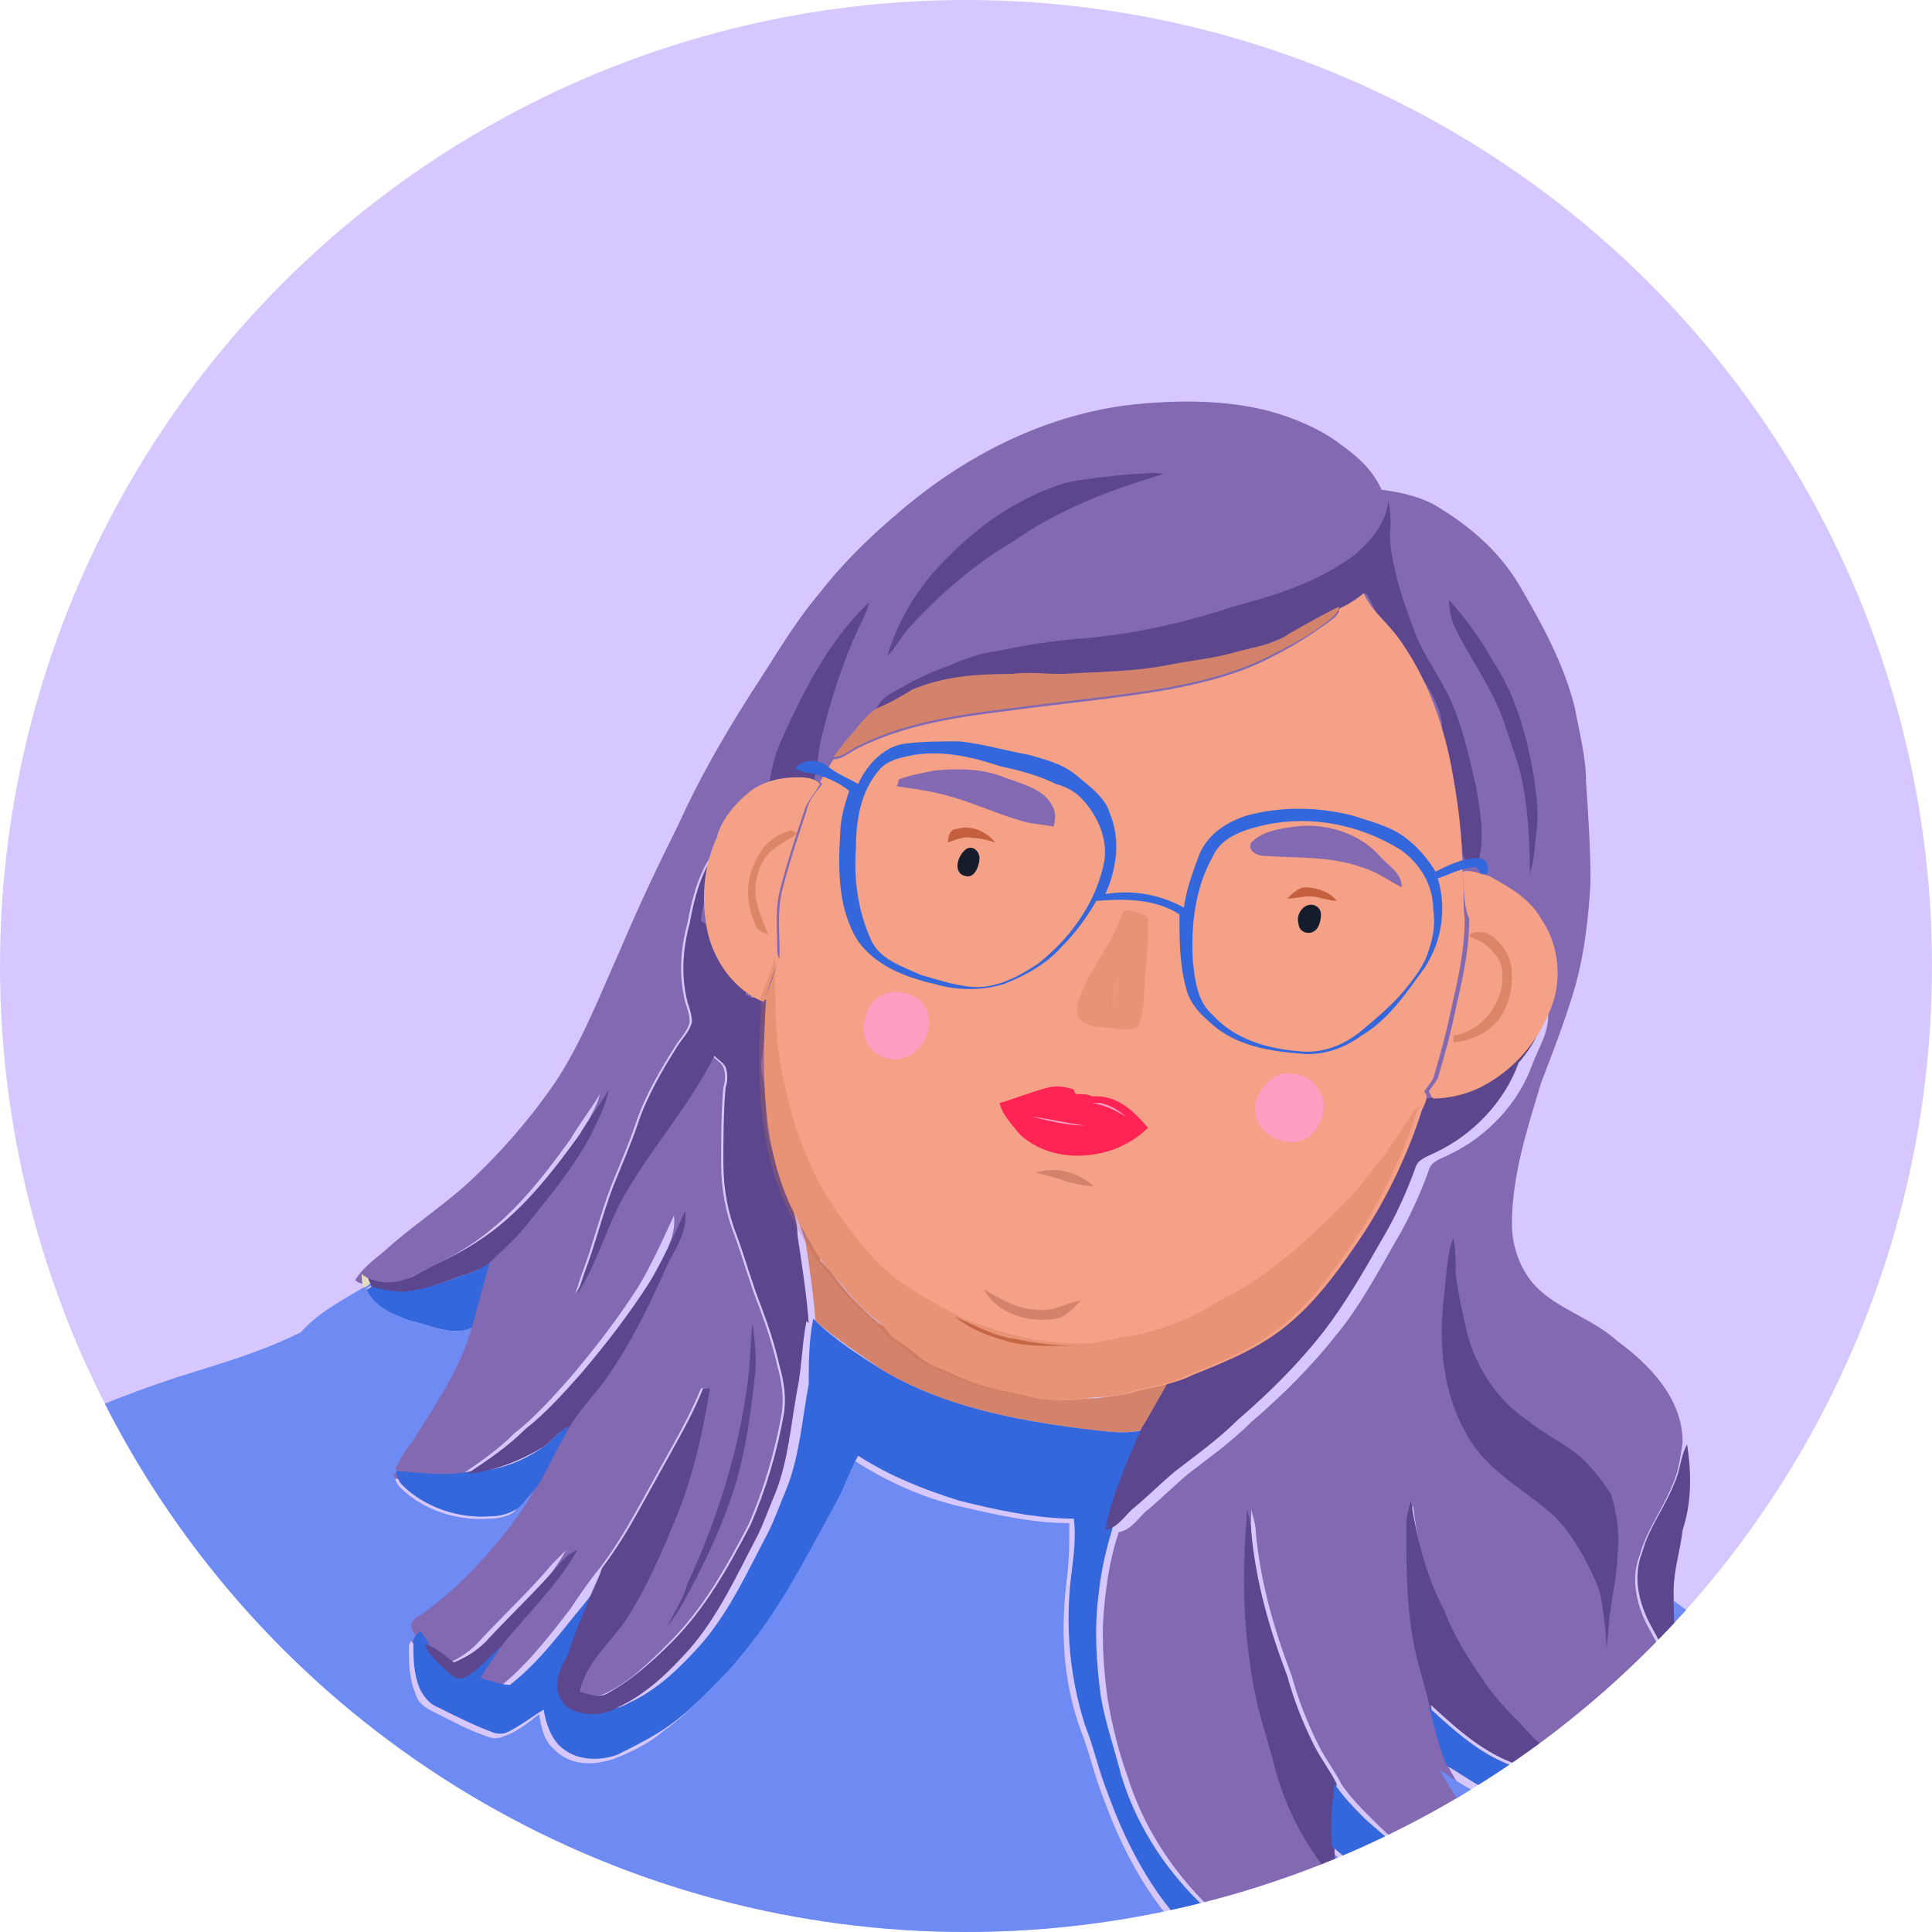 <?xml version="1.0" encoding="utf-8"?>
<!-- Generator: Adobe Illustrator 23.0.1, SVG Export Plug-In . SVG Version: 6.00 Build 0)  -->
<svg version="1.1" id="Layer_1" xmlns="http://www.w3.org/2000/svg" xmlns:xlink="http://www.w3.org/1999/xlink" x="0px" y="0px"
	 viewBox="0 0 86 86" style="enable-background:new 0 0 86 86;" xml:space="preserve">
<style type="text/css">
	.st0{clip-path:url(#SVGID_2_);fill:#D7C7FF;}
	.st1{clip-path:url(#SVGID_4_);}
	.st2{fill:#8269B2;}
	.st3{fill:#F9F8DC;}
	.st4{fill:#FFFFFF;}
	.st5{fill:#D3826C;}
	.st6{fill:#1B4E61;}
	.st7{fill:#3367DB;}
	.st8{fill:#E1DDBD;}
	.st9{fill:#6E8BF4;}
	.st10{fill:#5C478E;}
	.st11{fill:#143F4E;}
	.st12{fill:#DF7D4D;}
	.st13{fill:#E188A8;}
	.st14{fill:#F4A187;}
	.st15{fill:#E97951;}
	.st16{fill:#C4603D;}
	.st17{opacity:0.49;fill:#C76847;enable-background:new    ;}
	.st18{fill:#151C2C;}
	.st19{opacity:0.26;fill:#C76847;enable-background:new    ;}
	.st20{fill:#E99679;}
	.st21{fill:#FC9DC2;}
	.st22{fill:#FF2453;}
	.st23{fill:#C56543;}
	.st24{fill:#102F3B;}
	.st25{fill:#11313C;}
	.st26{fill:#102F3A;}
	.st27{fill:#12313D;}
	.st28{fill:#153440;}
	.st29{fill:#13333E;}
	.st30{fill:#AEA079;}
	.st31{fill:#C4688A;}
	.st32{fill:#E289A9;}
	.st33{fill:#E7C2D0;}
	.st34{fill:#D79AB1;}
	.st35{fill:#AFA079;}
	.st36{fill:#AB3E3B;}
	.st37{fill:#AB3E3A;}
</style>
<g>
	<g>
		<defs>
			<circle id="SVGID_1_" cx="43" cy="43" r="43"/>
		</defs>
		<clipPath id="SVGID_2_">
			<use xlink:href="#SVGID_1_"  style="overflow:visible;"/>
		</clipPath>
		<rect class="st0" width="86" height="86"/>
	</g>
	<g>
		<defs>
			<circle id="SVGID_3_" cx="43" cy="43" r="43"/>
		</defs>
		<clipPath id="SVGID_4_">
			<use xlink:href="#SVGID_3_"  style="overflow:visible;"/>
		</clipPath>
		<g class="st1">
			<g>
				<path class="st2" d="M50.5,18c2-0.2,4.1-0.2,6,0.3c1.1,0.3,2.3,0.8,3.2,1.5c0.7,0.5,1.4,1.1,1.8,2c0.8,0.1,1.7,0.3,2.4,0.7
					c1.5,0.9,2.8,2,3.7,3.5c1,1.7,2,3.5,2.5,5.5c0.2,1.1,0.5,2.2,0.5,3.3c0.1,1.5,0.2,3,0.2,4.5c-0.1,1.7-0.3,3.4-0.8,5
					c-0.4,1.3-0.9,2.6-1.4,3.9c-0.6,2-1.3,4.1-1.3,6.3c0,1,0.4,2.1,1.1,2.8c1,1,2.5,1.4,3.6,2.4c1.5,1.1,2.9,2.6,2.9,4.5
					c-0.1,0.7-0.2,1.4-0.5,2c-0.4,1-1.1,1.9-1.4,3c-0.4,1-0.2,2.1,0.3,3.1c0.6,1.1,1.2,2.2,1.6,3.4c0.1,0.7-0.2,1.4-0.5,2.1
					c-0.3,0.6-0.9,0.9-1.5,1.2c-0.5,0.2-1,0.3-1.5,0.4c-0.5-0.1-1.1-0.3-1.6-0.6c-0.6-0.4-1.2-0.7-1.7-1.2c-0.7-0.8-1.5-1.5-2.1-2.4
					c-0.7-1-1.4-2.1-1.8-3.2c-0.7-1.6-1.1-3.3-1.3-5c-0.1,0.4-0.2,0.7-0.2,1.1c0,1.9,0,3.8,0.4,5.6c0.2,0.9,0.5,1.8,0.7,2.7
					c0.2,0.8,0.3,1.6,0.7,2.3c0.7,1.3,1.6,2.5,2.7,3.5c0.3,0.3,0.7,0.6,1,1c0.1,0.1,0.2,0.4,0,0.5C67.6,84,67,84,66.4,84
					c-1-0.1-1.8-0.5-2.7-1c-1-0.5-1.8-1.2-2.6-2c-0.5-0.5-1-1-1.4-1.6c-0.3-0.6-0.7-1.1-1-1.7c-0.5-1-0.9-2-1.2-3.1
					c-0.8-2.1-1.4-4.2-1.6-6.4c0-0.3-0.1-0.6-0.2-1c0,0.7-0.1,1.3-0.1,2c-0.1,2.3,0.1,4.6,0.6,6.8c0.2,0.8,0.5,1.7,0.7,2.5
					c0.5,2,1.5,3.9,2.9,5.4c0.4,1.1,1.3,1.9,2.1,2.8c0.3,0.3,0.4,0.7,0.3,1.1c-0.1,0.3-0.4,0.4-0.7,0.5c-1.8,0.2-3.6-0.4-5.1-1.4
					c-2.9-1.8-5.2-4.6-6.2-7.8c-0.4-1.1-0.7-2.3-0.9-3.5c-0.2-1.5-0.3-3-0.1-4.5c0.1-1,0.3-2,0.6-2.9c0.6-0.1,0.9-0.7,1.3-1
					c0.6-0.5,1.2-1.1,1.8-1.6c0.9-0.7,1.9-1.4,2.8-2.3c1.4-1.2,2.7-2.5,3.8-3.9c1-1.2,1.8-2.7,2.6-4.1c0.6-1,1.1-2.1,1.5-3.2
					c0.1-0.4,0.5-0.5,0.9-0.7c1.7-0.8,3.1-2.3,3.7-4c0.3-0.8,0.8-1.5,0.7-2.4c-0.4,0.7-0.7,1.5-1.2,2.2c-0.2,0.2-0.6,0.3-0.8,0.5
					c-0.5,0.4-0.9,0.8-1.6,1c-0.5,0.1-1.1,0.2-1.6,0.3c-0.1,0-0.2,0-0.3,0.2c-0.3,1.3-0.9,2.4-1.5,3.5c-0.5,1.1-1.2,2.1-1.8,3.1
					c-0.3,0.5-0.8,1-1.2,1.5s-0.8,1.1-1.3,1.4c-0.7,0.4-1.3,0.9-2,1.3c-0.4,0.3-0.9,0.3-1.4,0.5c-0.6,0.2-1.2,0.6-1.9,0.8
					c0.9-1.7,1.7-3.3,2.7-4.9c-2.6-0.5-5.2-0.7-7.8-0.9c-2.9-0.3-5.8-0.4-8.8-0.4c-0.6,0-1.2-0.1-1.9,0c-0.1,0.2-0.1,0.5-0.1,0.7
					c-0.2-0.2-0.5-0.4-0.6-0.7c-0.2-0.8-0.7-1.6-1-2.4c-0.2-0.7-0.6-1.5-0.7-2.2C34,49.9,34,49.4,34,48.8c0-0.5-0.3-1.1-0.2-1.6
					c0.1-0.8,0.2-1.6,0.4-2.4c0.1-0.2,0-0.5-0.2-0.6c-0.2,0-0.4,0.1-0.6,0.2c-0.1,0-0.2-0.1-0.3-0.1c0-0.3,0.1-0.7,0-1
					c-0.2-0.3-0.4-0.5-0.7-0.8c-0.5-0.5-0.7-1.2-1.3-1.5c0.1-1.1,0.6-2,0.7-3.1c-0.7,0.9-1,2.1-1.2,3.2c-0.3,1.1-0.4,2.3-0.1,3.5
					c0.1,0.3,0.2,0.6,0.2,0.9c-0.1,0.4-0.4,0.7-0.6,1c-0.7,1.1-1.4,2.3-1.8,3.5c-0.3,0.9-0.7,1.8-1.1,2.8c-0.5,1.3-0.8,2.6-1.3,3.9
					c-0.1,0.3-0.2,0.6-0.3,0.9c0.9-1.4,1.3-3,2.1-4.4c1.2-2.1,2.9-4,4-6.2c0.2,0.2,0.4,0.3,0.5,0.5c0.1,0.3,0.1,0.6,0,0.9
					c-0.1,1.1-0.1,2.3-0.1,3.4c0,1.1,0.2,2.2,0.6,3.2c0.4,1.1,0.7,2.2,1.1,3.2c0.3,0.8,0.6,1.7,0.8,2.6c0.2,0.7,0.3,1.4,0.2,2.1
					c-0.3,1.7-0.8,3.4-1.5,5c-1,1.9-2,3.7-3.5,5.2c-0.9,0.9-1.8,1.8-2.9,2.3c-0.4,0.2-0.8,0-1.2-0.1c0.3-1.3,1.3-2.1,2-3.1
					c1-1.6,1.7-3.2,2.4-4.9c0.7-1.8,1.1-3.6,1.4-5.5c-0.1,0-0.2,0-0.3,0c-0.4,1-0.9,1.9-1.4,2.8s-1,1.8-1.5,2.7
					c-0.5,0.9-1,1.7-1.6,2.5c-0.5,0.6-0.9,1.2-1.3,1.8c-1,1.3-2,2.6-3.3,3.6c-0.4,0-0.9-0.2-1.3-0.3c0.3-0.5,0.7-1,1-1.6
					c1.1-1.4,2.5-2.7,3.4-4.3c-0.2,0.2-0.4,0.4-0.6,0.6c-1.1,1.3-2.3,2.4-3.4,3.6c-0.4,0.4-0.9,0.7-1.4,0.9
					c-0.4-0.3-0.8-0.7-1.3-0.8c-0.1-0.1-0.2-0.3-0.3-0.4c-0.1-0.2-0.2-0.3-0.2-0.5c0.1-0.2,0.3-0.3,0.4-0.4c1.3-0.9,2.3-2.1,3.4-3.2
					c0.6-0.8,1.2-1.6,1.7-2.4s0.8-1.6,1.3-2.4c0.5-1,1.3-1.7,1.9-2.6c1.1-1.6,1.9-3.3,2.7-5.1c0.3-0.7,0.7-1.4,0.6-2.2
					c-0.5,1.1-1,2.2-1.6,3.2c-0.9,1.4-1.9,2.7-3,4c-0.8,0.9-1.6,1.8-2.5,2.5c-0.8,0.8-1.7,1.4-2.6,2c-1,0.1-2,0.1-2.9,0
					c-0.1-0.1-0.2-0.2-0.3-0.2c0.2-0.5,0.5-0.8,0.8-1.3c1-1.6,2-3.2,2.6-5c0.3-0.9,0.6-1.9,0.8-2.9c0.5-0.5,1-0.9,1.5-1.5
					c1.2-1.5,2.5-3,3.3-4.8c0.2-0.5,0.5-0.9,0.6-1.4c-0.4,0.7-0.9,1.3-1.3,2c-1.3,1.8-2.7,3.6-4.6,4.8c-0.9,0.6-1.9,1-2.8,1.5
					c-0.6,0.3-1.3,0.4-2,0.1c-0.1,0-0.1-0.1-0.2-0.1l0,0c0.3-0.5,0.8-0.9,1.3-1.3c1.2-1.1,2.6-2,3.8-3.1c1.4-1.3,2.7-2.8,3.8-4.4
					c1.2-1.8,2-3.9,2.9-5.9c0.8-1.9,1.7-3.8,2.6-5.6c0.9-2,2-3.9,3.2-5.8c1-1.5,1.9-3.1,3-4.4c1-1.3,2.2-2.5,3.5-3.6
					C43,20.2,46.7,18.4,50.5,18z"/>
				<path class="st3" d="M45.9,30.2c1,0,2.1-0.2,3.1-0.1c-1.7,0.1-3.4,0-5.1,0.2c-0.6,0.1-1.2,0.2-1.8,0.3
					C43.3,30.1,44.6,30.2,45.9,30.2z"/>
				<path class="st4" d="M39,31.6c0.1-0.1,0.3-0.1,0.4-0.1C39.5,31.8,38.8,31.9,39,31.6z"/>
				<path class="st5" d="M52.3,61.3c-0.8,0.3-1.7,0.4-2.4,0.7c-1,0.4-2.1,0.2-3.2,0.2c-1,0-1.8-0.3-2.7-0.6c-0.8-0.2-1.6-0.6-2.4-1
					c-0.4-0.2-0.7-0.5-1-0.7c-0.5-0.4-1-0.7-1.5-1c-0.7-0.6-1.4-1.3-1.9-2c-0.2-0.3-0.4-0.5-0.7-0.8c0-0.1,0-0.2,0-0.3
					c-0.2-0.2-0.5-0.4-0.6-0.7c0-0.1,0-0.1-0.1-0.2c0.2,1.3,0.4,2.6,0.5,3.9c0.9,0.8,2,1.5,3,2.2c2.7,1.6,5.8,2.2,8.9,2.6
					c0.9,0.1,1.9,0.3,2.8,0C51.5,62.8,51.9,62,52.3,61.3C52.4,61.3,52.3,61.3,52.3,61.3z"/>
				<path class="st6" d="M36.6,55c0.6-0.1,1.2,0,1.9,0c2.9,0,5.9,0.1,8.8,0.4c2.6,0.2,5.2,0.4,7.8,0.9c-0.9,1.6-1.8,3.3-2.7,4.9
					c-0.8,0.3-1.7,0.4-2.4,0.7c-1,0.4-2.1,0.2-3.2,0.2c-1,0-1.8-0.3-2.7-0.6c-0.8-0.2-1.6-0.6-2.4-1c-0.4-0.2-0.7-0.5-1-0.7
					c-0.5-0.4-1-0.7-1.5-1c-0.7-0.6-1.4-1.3-1.9-2c-0.2-0.3-0.4-0.5-0.7-0.8c0-0.1,0-0.2,0-0.3C36.5,55.5,36.5,55.3,36.6,55z"/>
				<path class="st7" d="M20.5,56.8c0.4-0.1,0.9-0.3,1.3-0.6c-0.3,1-0.5,1.9-0.8,2.9c-0.9,0.4-1.8-0.1-2.7-0.3
					c-0.8-0.2-1.6-0.6-2-1.4c0.1,0,0.2-0.1,0.3-0.2c0.5,0.1,0.9,0.2,1.4,0.2C18.9,57.4,19.7,57.1,20.5,56.8z"/>
				<path class="st8" d="M16.1,56.7l0.1,0.1c0.1,0,0.1,0.1,0.2,0.1c0,0.1,0.1,0.2,0.1,0.3c-0.1,0-0.2,0.1-0.3,0.2
					C16.1,57.1,16.1,56.9,16.1,56.7z"/>
				<path class="st9" d="M16.2,57.3c0.1,0,0.2-0.1,0.3-0.2l0.1,0.1c-0.1,0-0.2,0.1-0.3,0.2c0.4,0.8,1.2,1.1,2,1.4
					c0.9,0.2,1.8,0.7,2.7,0.3c-0.5,1.8-1.6,3.4-2.6,5c-0.3,0.4-0.6,0.8-0.8,1.3c0.1,0.1,0.2,0.2,0.3,0.2c-0.1,0-0.3,0-0.4,0
					c0.1,0.2,0.1,0.4,0.3,0.6c1,1,2.5,1.5,3.9,1.4c0.5,0,1-0.1,1.3-0.4s0.5-0.6,0.8-0.9c-0.5,0.9-1.1,1.7-1.7,2.4
					c-1,1.2-2.1,2.3-3.4,3.2c-0.2,0.1-0.3,0.2-0.4,0.4c0,0.2,0.1,0.4,0.2,0.5c-0.1,0.2-0.3,0.3-0.3,0.5c0,0.7,0,1.4,0.3,2.1
					c0.1,0.4,0.4,0.6,0.8,0.8c0.8,0.4,1.5,0.8,2.4,1.1c0.2,0.1,0.5,0.1,0.7,0c0.6-0.2,1.1-0.6,1.6-1c0.1,0.6,0.2,1.2,0.7,1.6
					c0.7,0.7,1.7,0.7,2.6,0.4c0.8-0.3,1.6-0.7,2.3-1.3c1-0.7,1.8-1.6,2.6-2.4c1.1-1.1,1.9-2.4,2.7-3.7c0.8-1.2,1.4-2.5,2.1-3.8
					c0.4-0.7,0.6-1.4,1-2.1c1.4,0.9,2.9,1.6,4.5,2c1.7,0.4,3.4,0.8,5.1,0.8c0,0.8,0,1.6-0.1,2.4c-0.3,2.3-0.2,4.6,0.6,6.8
					c0.4,1,0.6,2,1,3c0.9,2.5,2.2,4.9,4.2,6.7c0.7,0.5,1.3,1.2,2,1.6c1.1,0.6,2.2,1.2,3.4,1.1c0.9,0,1.6-0.4,2.3-0.8
					c0,0,0-0.1,0-0.2c0.3-0.1,0.6-0.2,0.7-0.5c0.1-0.4,0-0.8-0.3-1.1c-0.7-0.9-1.7-1.7-2.1-2.8c-0.1-0.6-0.2-1.1-0.2-1.7
					c0.6,0.5,1.2,1,1.9,1.4c1.2,0.8,2.8,1,4.2,0.7c0.4-0.1,0.8-0.1,1.2-0.2c-0.1,0-0.2-0.1-0.4-0.1c0.6,0,1.3-0.1,1.8-0.3
					c0.2-0.1,0.1-0.4,0-0.5c-0.3-0.4-0.7-0.7-1-1c-1.1-1-2-2.2-2.7-3.5c0.6,0.4,1.2,0.8,1.9,1.1c0.7,0.3,1.4,0.5,2.2,0.5
					c1,0,2,0,2.9-0.4c0.5-0.2,1.2-0.4,1.5-1c0.6-0.3,1.2-0.6,1.5-1.2c0.3-0.7,0.6-1.4,0.5-2.1c0-0.9-0.3-1.8-0.4-2.6
					c-0.1-0.7-0.1-1.5-0.1-2.2c0.5,0.5,1.1,0.8,1.6,1.3c1.2,1,2.3,2.1,3.2,3.3c0.5,0.8,1.2,1.5,1.7,2.3c0.7,1,1.4,2,1.9,3.1
					c0.8,1.4,1.4,2.9,2,4.5c0.4,1.2,1,2.4,1.4,3.6c0.3,1,0.6,2,1.1,3c0.4,0.8,0.9,1.6,1.3,2.4c0.5,1,1,2,1.4,3.1
					c0.7,2.1,1,4.2,1.6,6.3c0.2,0.8,0.5,1.6,0.5,2.4c0,0.4,0.1,0.8,0.1,1.2c-0.1,0.3-0.1,0.5-0.2,0.8c-0.2-0.4-0.4-0.8-0.6-1.2
					c-0.3-0.5-0.8-0.6-1.3-0.9c0,0.5,0,1,0.2,1.5c0.6,1.3,0.9,2.8,1.3,4.3c0.2,0.7,0,1.5-0.2,2.2c-0.1,0.7-0.3,1.5-0.5,2.2
					c-0.3-0.8-0.4-1.7-0.7-2.5c-0.2-0.7-0.6-1.3-0.9-2c-0.1-0.4-0.6-0.7-1-0.8c-0.3-0.1-0.6,0.1-0.6,0.4c-0.1,0.9,0.2,1.7,0.3,2.5
					c0.5,2.5,0.9,5.1,0.5,7.7c-0.1,0.6-0.4,1.2-0.6,1.8c0.1-1.9,0-3.9-0.9-5.6c-0.5-1.2-1.3-2.3-2.3-3.1c-0.8-0.7-1.9-1-3-1.3
					c-1-0.3-2-0.2-3-0.1c0.3-0.7,0.8-1.3,1.1-1.9c0.6-1.1,1-2.3,1.5-3.4c0.4-0.7,1-1.3,1.5-1.8c0.9-0.8,1.9-1.4,2.9-2.2
					c0.4-0.3,0.8-0.6,1.3-0.8c0.4-0.2,0.9-0.2,1.3-0.4c0-0.2-0.2-0.4-0.4-0.4c-1.8,0.1-3.7,0.3-5.4,0.9c0.2-0.8,0.6-1.6,0.8-2.3
					c0.5-1.4,0.8-2.9,1-4.3c0.1-1.2,0.3-2.5,0-3.8c-0.2,0.1-0.4,0.2-0.4,0.5c-0.1,1.1-0.4,2.2-0.6,3.3c-0.1-0.8,0-1.7-0.1-2.6
					s-0.2-1.9-0.5-2.8c-0.2-0.7-0.5-1.4-0.6-2.2c0-0.6-0.3-1.2-0.3-1.9c0-0.4-0.1-0.7-0.2-1c-0.3,0.6-0.2,1.4-0.2,2c0,2-0.6,4-1,6
					c-0.5,2.2-0.9,4.5-1.5,6.7c-0.5,2.2-1.2,4.3-1.9,6.4c-0.3,0.9-0.8,1.8-1.1,2.7c-0.9,2.1-2.3,4-3.7,5.8c-1.1,1.3-2.1,2.6-3.3,3.7
					c-1.6,1.3-3.2,2.5-4.8,3.6c-1.4,1-2.8,2-4.3,2.8c-1.1,0.6-2.2,1.2-3.3,1.8c-0.6,0.3-1.1,0.8-1.7,1c-0.4,0.2-0.9,0.3-1.1,0.6
					c0,0,0,0.1,0,0.2c0.3,0.1,0.7,0.1,1,0.1c0.7,0,1.4-0.3,2.1-0.5c2.2-0.7,4.4-1.6,6.5-2.6c0.4-0.2,0.8-0.4,1.2-0.6
					c-0.3,0.9-0.9,1.7-1.3,2.5c-0.5,1.1-1.1,2.3-1.5,3.5c-0.2,0.7-0.5,1.3-0.7,1.9c-0.3,1.6-0.3,3.3-0.4,5c0,0.3,0,0.6,0,1
					c0.1-0.3,0.1-0.5,0.2-0.8c0.1,0.8,0,1.6,0.1,2.4c0.1,1,0.1,1.9,0.1,2.9s-0.5,1.9-0.9,2.8c-0.6,1.3-1.1,2.6-1.8,3.8
					c-1.1,1.8-2.2,3.7-3.4,5.4c-0.9,1.2-1.8,2.4-2.8,3.6c-2,2.5-4,4.9-6.3,7.2c-0.8,0.7-1.5,1.6-2.2,2.4c-0.3,0.3-0.5,0.6-0.6,0.9
					c0.6-0.1,1.1-0.6,1.6-0.9c1.6-1,3-2.4,4.4-3.6c1.2-1.1,2.5-2.2,3.8-3.2c1.7-1.6,3.4-3.3,5-5.1c1-1.1,2-2.2,2.9-3.4
					c0.8-1,1.6-2.1,2.5-3.1c0.4-0.4,1-0.4,1.5-0.4c0.8,0,1.7-0.1,2.4-0.4c1.5-0.7,2.6-2,3.3-3.4c0.5-1,0.9-2,1.8-2.7
					c0.4-0.4,0.9-0.7,1.3-1.1c0.6-0.6,0.9-1.3,1.5-1.8c-0.5,2-1.1,4.1-1.5,6.1c-0.2,1.2-0.8,2.3-1.1,3.5c-0.3,1.1-0.9,2.1-1.2,3.1
					c-0.4,1.1-1,2.2-1.6,3.3c-0.3,0.7-0.7,1.3-1.2,1.9c-1.2,1.8-2.6,3.4-4.2,4.9c-0.6,0.6-1.3,1.2-2,1.8c-1.5,1.3-3,2.5-4.6,3.6
					c-1.5,1-2.9,2.1-4.4,3c-1.2,0.7-2.4,1.4-3.5,2.2c-0.7,0.5-1.3,1.2-2,1.8c-0.6,0.5-1.1,1.1-1.7,1.6c-0.3,0.3-0.6,0.5-0.9,0.8
					c0.4-0.1,0.7-0.3,1.1-0.5c0.4-0.3,0.9-0.2,1.4-0.4c0.6-0.2,1.2-0.4,1.7-0.7c1.4-0.7,2.8-1.4,4.2-2.1c0.9-0.5,1.8-1.1,2.8-1.6
					c2.4-1.4,5-2.8,7.1-4.7c0.3-0.3,0.7-0.4,1.1-0.6c-1.3,1.2-2.8,2.4-4.3,3.3c-1.7,1.1-3.5,2.2-5.2,3.2c-1.9,1-3.7,2.1-5.8,2.9
					c-2.8,1.2-5.7,1.8-8.6,2.6c-1.2,0.3-2.5,0.5-3.7,0.9c-2.4,0.6-4.7,1.5-7.1,2.2c-1,0.3-2,0.7-3,0.5c-0.4,0-0.7-0.5-1.1-0.4
					c-2.3,0.1-4.6-0.1-6.9-0.3c-0.8-0.1-1.6-0.2-2.3-0.3c0.2,0,0.4-0.1,0.5-0.1c-0.2-0.2-0.4-0.4-0.7-0.5c-0.6-0.3-1.1-0.7-1.7-1
					c-0.9-0.4-1.6-0.9-2.5-1.4c-0.7-0.4-1.5-0.8-2.2-1.3c-0.9-0.7-1.8-1.4-2.8-2.1c-1.1-0.9-2.3-1.6-3.4-2.5
					c-0.4-0.3-0.8-0.8-1.1-1.2c-4.3-4.5-8.2-9.4-12-14.3c-0.3-0.4-0.5-0.7-0.8-1.1c0.7,0,1.3,0.1,2,0.1c1.1-0.1,2.2-0.2,3.3-0.4
					c3.7-0.9,7.4-2.3,10.6-4.5c1.3-1,2.7-2,3.7-3.4c0.4-0.6,1.2-1,1.3-1.9c0.2-2.2,0.1-4.5-0.4-6.6c-0.3-1.1-0.7-2.1-1.1-3.2
					c-0.4-1-0.5-2.1-0.5-3.2c0-0.7,0-1.3,0.2-2c0.5-1.3,0.9-2.6,0.9-3.9c0-1.4-0.4-2.8-1-4.1c-0.2-0.5-0.5-0.8-0.9-1.2
					c-0.6-0.7-1.2-1.5-1.3-2.5c0.5,0.5,0.9,1.1,1.5,1.5c1.2,1.1,2.3,2.2,3.7,3.1c1.6,1,3.3,2.1,5.2,2.8c1,0.3,2.1,0.4,3.1,0.7
					c0.9,0.2,1.7,0.5,2.7,0.3s2-0.1,3-0.3c0.6-0.1,1.3-0.2,1.9-0.5c-1.2-0.1-2.5-0.1-3.7-0.3c-1.7-0.3-3.4-0.7-4.9-1.3
					c-1.1-0.5-2.3-1-3.4-1.6c-1.5-0.9-3-1.9-4.1-3.3c-0.9-1.1-1.8-2.2-2.4-3.5c-0.5-0.8-0.9-1.5-1.3-2.3c-1-1.8-1.5-3.9-1.4-6
					c-0.1-4.4,1.6-8.6,1.6-13.1c0-1.2,0-2.3-0.1-3.5c0-1.2-0.2-2.3-0.4-3.4C7,88.5,6.4,87.3,5.9,86c-0.3-0.7-0.7-1.4-1.1-2
					c0,0.7,0.1,1.5,0.1,2.2c0,1.2,0,2.3,0.1,3.5c0.1,3-0.1,6.1-0.2,9.1c-0.4-0.9-0.7-1.7-1.1-2.6c-0.9-1.8-1.8-3.7-3.1-5.3
					c-0.5-0.6-1.2-1-1.6-1.6c-0.2-0.3-0.5-0.6-0.9-0.5c-0.3,0.1-0.2,0.5-0.1,0.7c0.3,0.9,0.7,1.7,1.1,2.6c0.8,2.1,1.7,4.2,2.6,6.4
					c0.7,1.7,1.3,3.5,1.5,5.4c0.1,1.6,0.4,3.2,0.4,4.8c-0.5-1.5-1.1-2.9-2-4.1c-1-1.4-2.1-2.6-3.5-3.5c-1-0.3-2.1-0.5-3.1-0.9
					c0,0.2,0.1,0.4,0.1,0.6c0.3,0.1,0.6,0.2,0.8,0.4c0.2,0.1,0.3,0.4,0.4,0.6c0.1,0,0.2-0.1,0.2-0.1c0.4,0.4,0.8,0.8,1.2,1.2
					c0.3,0.3,0.3,0.9,0.6,1.2c0.6,0.8,1.1,1.5,1.6,2.3c0.7,1.1,1.1,2.3,1.5,3.5c0.4,1,0.8,2,1.1,3.1c0.3,0.9,0.5,1.9,0.7,2.8
					c0.2,0.6,0.4,1.1,0.4,1.8c0,0.8,0.2,1.7,0.3,2.5c0.2,0.9,0.3,1.8,0.4,2.6c0.2,0.8,0.3,1.7,0.8,2.4c0.3,0.6,1,1,1.1,1.7
					c0.2,1.1,0.5,2.3,0.4,3.4c-0.1,1.4-0.5,2.7-0.3,4.1c0.5,1.3,1.4,2.6,1.5,4c-1,1.5-2.5,2.6-3.9,3.7c-1.5,1-3,1.9-4.5,2.7
					c-1.7,1-3.4,1.7-5.2,2.3c-1.1,0.4-2.3,0.8-3.5,1c-1.2,0.3-2.4,0.6-3.6,0.7c-0.9,0.1-1.9,0.1-2.8-0.1c-0.2,0-0.2-0.2-0.3-0.4
					c-0.1-0.5-0.2-1-0.1-1.5c0-0.7,0.4-1.3,0.4-2c0-1.7-1-3.4-2.5-4.4c-0.6-0.4-1.4-0.7-2.1-0.9c-0.4-0.1-0.9-0.5-0.9-1
					c-0.1-0.9,0.3-1.8,0.8-2.6c0.4-0.7,0.8-1.4,1-2.2c0.1-0.3,0.2-0.6,0.4-0.9c1-1,2.2-1.8,3.4-2.5c1.1-0.6,2.3-1,3.4-1.4
					c1.3-0.5,2.7-0.9,4-1.5c0.5-0.3,1-0.6,1.3-1c0.3-0.5,0.1-1.2-0.5-1.4c-1.2-0.3-2.4-0.1-3.6,0.2c-2.1,0.7-4.3,1.5-6.5,1.6
					c-0.9,0.1-1.8,0.3-2.6,0.1c-0.5-0.1-1.2-0.2-1.6-0.6c-0.7-0.7-1.5-1.3-2.3-1.8c-0.6-0.4-1-1.1-1.3-1.8c-0.6-1.5-0.9-3.2-0.9-4.9
					c0.1-3.5,0.3-7,0.6-10.4c0.2-2.5,0.6-5,0.9-7.5c0.1-1,0.3-2,0.3-3.1c1.3-4,3.4-7.7,5.4-11.5c1.1-2,2.4-3.9,3.7-5.7
					c2.3-3.3,5-6.3,7.9-9.1c2.5-2.4,5.3-4.5,8.4-6.2c2.2-1.2,4.5-2.1,6.9-2.9c1.9-0.6,3.7-1.1,5.5-2C14.2,58.4,15.2,57.9,16.2,57.3z
					"/>
				<path class="st7" d="M36.2,58.7c0.9,0.9,2,1.6,3.1,2.3c2.7,1.6,5.8,2.2,8.9,2.6c1,0.1,1.9,0.3,2.9,0c-0.6,1.4-1.3,2.9-1.6,4.5
					c-0.3,1-0.5,1.9-0.6,2.9c-0.2,1.5-0.1,3,0.1,4.5c0.2,1.2,0.6,2.3,0.9,3.5c1,3.3,3.3,6,6.2,7.8c1.5,1,3.3,1.6,5.1,1.4
					c0,0,0,0.1,0,0.2c-0.7,0.4-1.5,0.8-2.3,0.8c-1.2,0.1-2.4-0.5-3.4-1.1c-0.8-0.4-1.4-1-2-1.6c-2-1.8-3.3-4.2-4.2-6.7
					c-0.4-1-0.6-2-1-3c-0.7-2.2-0.9-4.5-0.6-6.8c0.1-0.8,0.2-1.6,0.1-2.4c-1.7,0-3.5-0.4-5.1-0.8c-1.6-0.5-3.1-1.1-4.5-2
					c-0.4,0.7-0.6,1.4-1,2.1c-0.7,1.3-1.4,2.6-2.1,3.8c-0.8,1.3-1.7,2.6-2.7,3.7c-0.8,0.8-1.6,1.7-2.6,2.4c-0.7,0.5-1.5,0.9-2.3,1.3
					c-0.8,0.3-1.9,0.3-2.6-0.4c-0.4-0.4-0.6-1-0.7-1.6c-0.5,0.3-1,0.7-1.6,1c-0.2,0.1-0.5,0.1-0.7,0c-0.8-0.3-1.6-0.7-2.4-1.1
					c-0.3-0.1-0.6-0.4-0.8-0.8c-0.3-0.7-0.3-1.4-0.3-2.1c0-0.2,0.2-0.4,0.3-0.5c0.1,0.1,0.2,0.3,0.3,0.4c0.2,0.5,0.6,0.8,1,1.2
					c0.2,0.2,0.5,0.4,0.7,0.3c0.7-0.3,1.1-0.9,1.7-1.4c-0.3,0.6-0.7,1-1,1.6c0.4,0.1,0.9,0.3,1.3,0.3c1.3-1,2.3-2.4,3.3-3.6
					c0.5-0.6,0.8-1.2,1.3-1.8c-0.2,0.6-0.5,1.1-0.7,1.7c-0.2,0.7-0.6,1.4-0.8,2.1c-0.2,0.4-0.5,0.9-0.5,1.4c0,0.6,0.4,1.1,0.9,1.2
					c0.6,0.2,1.3,0.1,1.8-0.2c1.3-0.6,2.3-1.6,3.2-2.6c1.3-1.5,2.1-3.3,3-5c0.3-0.6,0.5-1.2,0.8-1.9c0.6-1.5,0.7-3.1,1-4.7
					C36,60.7,36,59.7,36.2,58.7z"/>
				<path class="st7" d="M24.2,64.4c0.4-0.3,0.7-0.7,1.1-0.9c0,0.1-0.1,0.2-0.1,0.3c-0.5,0.8-0.8,1.6-1.3,2.4
					c-0.3,0.3-0.5,0.6-0.8,0.9c-0.4,0.3-0.9,0.4-1.3,0.4c-1.4,0.1-2.9-0.4-3.9-1.4c-0.2-0.2-0.2-0.4-0.3-0.6c0.1,0,0.3,0,0.4,0
					c1,0.1,2,0.2,2.9,0C22.1,65.5,23.2,65.1,24.2,64.4z"/>
				<path class="st10" d="M50.4,21.1c0.5,0,0.9-0.1,1.4,0c-2.4,0.7-4.7,1.6-6.7,3c-1.7,1-3.2,2.3-4.5,3.7c-0.4,0.4-0.7,1-1.1,1.4
					c0.5-1.7,1.5-3.3,2.9-4.6c1.4-1.4,3.1-2.5,5-3.1C48.3,21.3,49.4,21.2,50.4,21.1z M61.8,22.3c-0.1,1-0.8,1.8-1.5,2.4
					c-1.6,1.2-3.5,1.8-5.4,2.3c-2.1,0.7-4.3,1.2-6.5,1.4c-1.4,0.1-2.7,0.3-4.1,0.6c-0.9,0.1-1.7,0.5-2.5,0.8s-1.5,0.7-2.2,1.1
					c-0.3,0.2-0.5,0.4-0.6,0.7c0.1-0.1,0.3-0.1,0.4-0.1c0.9-0.3,1.7-0.7,2.7-1c1.2-0.4,2.6-0.4,3.9-0.4c1,0,2.1-0.2,3.1-0.1
					c0.2,0,0.4,0.1,0.7,0.1c1.1-0.1,2.3-0.2,3.4-0.5c0.9-0.1,1.9-0.3,2.7-0.7c1-0.5,2.1-0.8,3.1-1.3c0.7-0.3,1.1-0.9,1.8-1.2
					c0.2,0.3,0.3,0.6,0.5,0.9c0.4,0.4,0.8,0.9,1.1,1.3c0.4,0.7,0.5,1.6,0.9,2.3c0-0.2,0-0.5,0-0.7c0.5,0.7,0.9,1.5,0.9,2.3
					c0.1,0.6,0.3,1.2,0.4,1.9c0.2,1.2,0.4,2.4,0.5,3.5c0,0.3,0.2,0.5,0.4,0.7c0.1-0.1,0.3,0,0.3-0.2c0.3-1.1,0.1-2.3-0.1-3.4
					c-0.3-1.3-0.6-2.7-1.2-4c-0.5-1-1.1-1.8-1.5-2.8c-0.3-0.8-0.6-1.6-0.8-2.4s-0.4-1.6-0.3-2.4C61.9,23.2,61.9,22.7,61.8,22.3z
					 M64.5,26.7c0,0.4,0.1,0.8,0.2,1.1c0.7,1.5,1.8,2.9,2.3,4.5c0.2,0.6,0.4,1.2,0.6,1.8c0.4,1.5,0.5,3.2,0.5,4.8
					c0.2-0.6,0.2-1.2,0.3-1.9c0.1-0.8,0-1.5-0.1-2.3c-0.3-1.8-0.8-3.7-1.8-5.2C65.9,28.4,65.2,27.5,64.5,26.7z M34.8,32.9
					c-0.4,0.9-0.6,1.8-0.6,2.8h0.1c0.1-0.3,0.1-0.5,0.4-0.7c0.4-0.3,1-0.1,1.5-0.1c0.2-0.7,0.2-1.5,0.4-2.2c0.4-1.6,0.9-3.2,1.6-4.7
					c0.2-0.4,0.4-0.8,0.5-1.2C36.9,28.5,35.8,30.7,34.8,32.9z M34.9,52.7c-0.2-0.7-0.6-1.5-0.7-2.2c-0.1-0.6-0.1-1.1-0.1-1.7
					c0-0.5-0.3-1.1-0.2-1.6c0.1-0.8,0.2-1.6,0.4-2.4c0-0.2,0-0.5-0.2-0.6c-0.2,0-0.4,0.1-0.6,0.2c-0.1,0-0.2-0.1-0.3-0.1
					c0-0.3,0.1-0.7,0-1c-0.2-0.3-0.4-0.5-0.7-0.8C32,42,31.8,41.3,31.2,41c0.1-1.1,0.6-2,0.7-3.1c-0.7,0.9-1,2.1-1.2,3.2
					c-0.3,1.1-0.4,2.3-0.1,3.5c0.1,0.3,0.2,0.6,0.2,0.9c-0.1,0.4-0.4,0.7-0.6,1c-0.7,1.1-1.4,2.3-1.8,3.5c-0.3,0.9-0.7,1.8-1.1,2.8
					c-0.5,1.3-0.8,2.6-1.3,3.9c-0.1,0.3-0.2,0.6-0.3,0.9c0.9-1.4,1.3-3,2.1-4.4c1.2-2.1,2.9-4,4-6.2c0.2,0.2,0.4,0.3,0.5,0.5
					c0.1,0.3,0.1,0.6,0,0.9c-0.1,1.1-0.1,2.3-0.1,3.4c0,1.1,0.2,2.2,0.6,3.2c0.4,1.1,0.7,2.2,1.1,3.2c0.3,0.8,0.6,1.7,0.8,2.6
					c0.2,0.7,0.3,1.4,0.2,2.1c-0.3,1.7-0.8,3.4-1.5,5c-1,1.9-2,3.7-3.5,5.2C29,74,28.1,74.8,27,75.4c-0.4,0.2-0.8,0-1.2-0.1
					c0.3-1.3,1.3-2.1,2-3.1c1-1.5,1.7-3.2,2.4-4.9c0.7-1.8,1.1-3.6,1.4-5.5c-0.1,0-0.2,0-0.3,0c-0.4,1-0.9,1.9-1.4,2.8
					s-1,1.8-1.5,2.7c-0.5,0.9-1,1.7-1.6,2.5c-0.2,0.6-0.5,1.1-0.7,1.7c-0.3,0.7-0.6,1.4-0.8,2.1c-0.2,0.4-0.5,0.9-0.5,1.4
					c0,0.6,0.4,1.1,0.9,1.2c0.6,0.2,1.3,0.1,1.8-0.2c1.3-0.6,2.3-1.6,3.2-2.6c1.3-1.5,2.1-3.3,3-5c0.3-0.6,0.5-1.2,0.8-1.9
					c0.6-1.5,0.7-3.1,1-4.7c0.2-1,0.2-2,0.4-3c0,0,0,0,0.1,0.1c-0.1-1.3-0.3-2.6-0.5-3.9C35.5,54.1,35.1,53.4,34.9,52.7z M68.7,44.9
					c-0.4,0.7-0.7,1.5-1.2,2.2c-0.2,0.2-0.6,0.3-0.8,0.5c-0.5,0.4-0.9,0.9-1.6,1c-0.5,0.1-1.1,0.2-1.6,0.3c-0.1,0-0.2,0-0.3,0.2
					c-0.3,1.3-0.9,2.4-1.5,3.5c-0.5,1.1-1.2,2.1-1.8,3.1c-0.3,0.5-0.8,1-1.2,1.5s-0.8,1.1-1.3,1.4c-0.7,0.4-1.3,0.8-2,1.3
					c-0.4,0.3-0.9,0.3-1.4,0.5c-0.6,0.2-1.2,0.6-1.8,0.8c-0.5,0.8-0.9,1.6-1.4,2.4l0,0c-0.6,1.4-1.3,2.9-1.6,4.5
					c0.6-0.1,0.9-0.7,1.3-1c0.6-0.5,1.2-1.1,1.8-1.6c0.9-0.7,1.9-1.4,2.8-2.3c1.4-1.2,2.7-2.5,3.8-3.9c1-1.3,1.8-2.7,2.6-4.1
					c0.6-1,1.1-2.1,1.5-3.2c0.1-0.4,0.5-0.5,0.9-0.7c1.7-0.8,3.1-2.3,3.7-4C68.3,46.5,68.7,45.7,68.7,44.9z M27.1,48.5
					c-0.4,0.7-0.9,1.3-1.3,2c-1.3,1.8-2.7,3.6-4.6,4.8c-0.9,0.6-1.9,1-2.8,1.5c-0.6,0.3-1.3,0.4-2,0.1c0,0.1,0.1,0.2,0.1,0.3
					l0.1,0.1c0.5,0.1,0.9,0.2,1.4,0.2c0.9-0.1,1.7-0.4,2.5-0.7c0.4-0.1,0.9-0.3,1.3-0.6c0.5-0.5,1-0.9,1.5-1.5
					c1.2-1.5,2.5-3,3.3-4.8C26.8,49.5,27,49,27.1,48.5z M30.5,53.9c-0.5,1.1-1,2.2-1.6,3.2c-0.9,1.4-1.9,2.7-3,4
					c-0.8,0.9-1.6,1.8-2.5,2.5c-0.8,0.8-1.7,1.4-2.6,2c1.2-0.1,2.4-0.6,3.4-1.2c0.4-0.3,0.7-0.7,1.1-0.9c0,0.1-0.1,0.2-0.1,0.3
					c0.5-1,1.3-1.7,1.9-2.6c1.1-1.6,1.9-3.3,2.7-5.1C30.2,55.4,30.6,54.7,30.5,53.9z M64.3,57.5c-0.3,2.3-0.1,4.7,1.2,6.7
					c0.9,1.4,2.5,2.2,3.7,3.3c0.5,0.5,0.9,1.1,1.3,1.8c0.3,0.6,0.7,1.3,0.8,2c0.1,0.7,0.2,1.4,0.2,2.1c0.1-0.6,0.1-1.2,0.2-1.8
					c0.1-0.8,0.3-1.6,0.3-2.4c0.1-0.9,0-1.8-0.3-2.7c-0.3-0.5-0.7-1-1.2-1.5c-0.7-0.7-1.7-1.1-2.4-1.7c-1.4-0.9-2.4-2.4-2.8-4
					c-0.2-0.9-0.4-1.7-0.5-2.6c0-0.5,0-1-0.1-1.6C64.4,55.8,64.4,56.7,64.3,57.5z M74.5,66.1c-0.4,1-1.1,1.9-1.4,3
					c-0.4,1-0.2,2.1,0.3,3.1c0.6,1.1,1.2,2.2,1.6,3.4c0-0.9-0.3-1.8-0.4-2.6c-0.1-0.7-0.1-1.5-0.1-2.2c0-0.9,0.3-1.8,0.4-2.7
					c0.4-1.2,0.4-2.5,0.2-3.8C74.8,64.8,74.8,65.5,74.5,66.1z M62.8,66.8c-0.1,0.4-0.2,0.7-0.2,1.1c0,1.9,0,3.8,0.4,5.6
					c0.2,0.9,0.5,1.8,0.7,2.7c0-0.1,0-0.2,0-0.3c1.2,1.1,2.4,2.2,4,2.7c1.2,0.5,2.5,0.7,3.8,0.5c-0.5-0.1-1.1-0.3-1.6-0.6
					c-0.6-0.4-1.2-0.7-1.7-1.2c-0.7-0.8-1.5-1.5-2.1-2.4c-0.7-1-1.4-2.1-1.8-3.2C63.5,70.2,63.1,68.6,62.8,66.8z M55.5,67.2
					c0,0.7-0.1,1.3-0.1,2c-0.1,2.3,0.1,4.6,0.6,6.8c0.2,0.8,0.5,1.7,0.7,2.5c0.5,2,1.5,3.9,2.9,5.4c-0.1-0.6-0.2-1.1-0.2-1.7
					c-0.1-0.9,0-1.9,0.1-2.8c-0.3-0.6-0.7-1.1-1-1.7c-0.5-1-0.9-2-1.2-3.1c-0.8-2.1-1.4-4.2-1.6-6.4C55.7,67.8,55.6,67.5,55.5,67.2z
					 M25,69.5c-1.1,1.3-2.3,2.4-3.4,3.6c-0.4,0.4-0.9,0.7-1.4,0.9c-0.4-0.3-0.8-0.7-1.3-0.8c0.2,0.5,0.6,0.8,1,1.2
					c0.2,0.2,0.5,0.4,0.7,0.3c0.7-0.3,1.1-0.9,1.7-1.4c1.1-1.4,2.5-2.7,3.4-4.3C25.4,69.1,25.2,69.3,25,69.5z"/>
				<path class="st7" d="M63.6,76c1.2,1.1,2.4,2.2,4,2.7c1.2,0.5,2.5,0.7,3.8,0.5c0.5-0.1,1-0.2,1.5-0.4c-0.4,0.5-1,0.7-1.5,1
					c-0.9,0.4-2,0.4-2.9,0.4c-0.8,0-1.5-0.2-2.2-0.5s-1.2-0.7-1.9-1.1c-0.3-0.7-0.5-1.5-0.7-2.3C63.7,76.2,63.6,76.1,63.6,76z"/>
				<path class="st7" d="M59.3,82.2c-0.1-0.9,0-1.9,0.1-2.8c0.4,0.6,0.9,1.1,1.4,1.6c0.8,0.7,1.7,1.5,2.6,2c0.8,0.4,1.7,0.9,2.7,1
					c0.1,0,0.2,0.1,0.4,0.1c-0.4,0.1-0.8,0.2-1.2,0.2c-1.4,0.3-2.9,0.1-4.2-0.7C60.5,83.2,59.9,82.7,59.3,82.2z"/>
				<path class="st11" d="M4.7,83.5c0.5,0.6,0.8,1.3,1.1,2c0.5,1.3,1.1,2.5,1.4,3.9c0.3,1.1,0.4,2.3,0.4,3.4
					c0.1,1.2,0.1,2.3,0.1,3.5c0,4.4-1.6,8.6-1.6,13.1c0,2.1,0.4,4.2,1.4,6c0.4,0.8,0.8,1.6,1.3,2.3c0.7,1.2,1.5,2.4,2.4,3.5
					c1.1,1.4,2.6,2.4,4.1,3.3c1.1,0.7,2.3,1.1,3.4,1.6c1.6,0.7,3.3,1.1,4.9,1.3c1.2,0.2,2.5,0.2,3.7,0.3c-0.6,0.3-1.2,0.4-1.9,0.5
					c-1,0.2-2,0.2-3,0.3c-0.9,0.1-1.8-0.2-2.7-0.3c-1-0.2-2.1-0.4-3.1-0.7c-1.8-0.7-3.5-1.7-5.2-2.8c-1.4-0.9-2.5-2-3.7-3.1
					c-0.5-0.5-1-1-1.5-1.5c0.2,0.9,0.7,1.7,1.3,2.5c0.3,0.4,0.6,0.8,0.9,1.2c0.6,1.3,1,2.7,1,4.1c0,1.4-0.4,2.7-0.9,3.9
					c-0.3,0.6-0.2,1.3-0.2,2c0,1.1,0.2,2.2,0.5,3.2c0.4,1.1,0.8,2.1,1.1,3.2c0.5,2.2,0.6,4.4,0.4,6.6c-0.1,0.8-0.9,1.2-1.3,1.9
					c-1,1.3-2.3,2.4-3.7,3.4c-3.2,2.2-6.8,3.5-10.6,4.5c-1.1,0.3-2.2,0.4-3.3,0.4c-0.7,0-1.3-0.1-2-0.1c0.3,0.4,0.5,0.8,0.8,1.1
					c3.8,4.9,7.7,9.8,12,14.3c0.4,0.4,0.7,0.8,1.1,1.2c1.1,0.9,2.3,1.6,3.4,2.5c0.9,0.7,1.8,1.4,2.8,2.1c0.7,0.5,1.4,0.9,2.2,1.3
					c0.8,0.5,1.6,1,2.5,1.4c0.6,0.3,1.1,0.7,1.7,1c0.3,0.1,0.5,0.3,0.7,0.5c-0.2,0-0.4,0.1-0.5,0.1c-2-0.4-4-0.8-6-1.4
					c-1.4-0.4-2.8-0.9-4.1-1.3c-0.9-0.3-1.8-0.7-2.7-1.1c-1.8-0.6-3.6-1.4-5.1-2.5c-1.9-1.1-3.7-2.3-5.5-3.5c-1-0.8-2-1.5-2.9-2.3
					c-0.6-0.5-1.2-1-1.8-1.5c-0.7-0.6-1.3-1.3-2-2c-0.6-0.6-0.9-1.3-1.5-2c0-0.2,0-0.4,0-0.7c-0.3-0.5-0.8-0.8-1-1.4
					c-0.2-0.6-0.2-1.2-0.2-1.7s0-1.1-0.1-1.6c-0.1-0.7,0-1.4-0.1-2.1c-0.2-1.5-0.3-3.1-0.5-4.6c-0.3-1.6-0.2-3.2-0.9-4.7
					c-0.9-0.2-1.8-0.8-2.4-1.6c-0.7-0.9-0.2-2.2-0.9-3.2c-0.6-0.9-1.6-1.6-2.6-1.9c-0.6-0.2-1.1-0.5-1.5-1c-0.5-0.8-0.9-1.8-0.9-2.8
					c0-1.3,0.7-2.5,1.2-3.6c0.4-0.9,0.1-2.1-0.5-2.9c-0.7-1.1-2-1.5-2.7-2.6c-0.2-0.5-0.3-1-0.4-1.5c-0.2-1.5,0-3,0-4.5
					c0-1-0.1-2.1,0-3.1c0.2-2.6,0.4-5.1,0.9-7.6c0.1-1,0.3-2,0.5-3l-0.2,0.1c0-0.3,0.1-0.7,0.1-1c0.6-2.7,1.2-5.5,1.8-8.2
					c0.3-1.2,0.6-2.4,1-3.5c0.1,1-0.2,2-0.3,3.1c-0.3,2.5-0.7,5-0.9,7.5c-0.3,3.5-0.5,6.9-0.6,10.4c0,1.7,0.3,3.3,0.9,4.9
					c0.3,0.7,0.7,1.3,1.3,1.8c0.8,0.6,1.6,1.2,2.3,1.8c0.4,0.4,1,0.5,1.6,0.6c0.9,0.2,1.8,0,2.6-0.1c2.3-0.2,4.4-1,6.5-1.6
					c1.2-0.3,2.4-0.5,3.6-0.2c0.6,0.2,0.8,0.9,0.5,1.4c-0.3,0.4-0.8,0.7-1.3,1c-1.3,0.7-2.6,1.1-4,1.5c-1.2,0.4-2.3,0.8-3.4,1.4
					c-1.3,0.6-2.4,1.5-3.4,2.5c-0.2,0.2-0.3,0.6-0.4,0.9c-0.2,0.8-0.6,1.5-1,2.2c-0.5,0.8-0.9,1.7-0.8,2.6c0.1,0.5,0.5,0.8,0.9,1
					c0.7,0.2,1.5,0.5,2.1,0.9c1.5,0.9,2.4,2.6,2.5,4.4c0,0.7-0.3,1.3-0.4,2c0,0.5,0,1,0.1,1.5c0.1,0.1,0.1,0.3,0.3,0.4
					c0.9,0.2,1.9,0.2,2.8,0.1c1.2-0.2,2.4-0.5,3.6-0.7s2.3-0.6,3.5-1c1.8-0.7,3.6-1.4,5.2-2.3c1.5-0.9,3.1-1.7,4.5-2.7
					s3-2.1,3.9-3.7c-0.1-1.5-1-2.7-1.5-4c-0.3-1.4,0.2-2.7,0.3-4.1c0.1-1.2-0.2-2.3-0.4-3.4c-0.1-0.7-0.8-1.1-1.1-1.7
					c-0.5-0.7-0.6-1.6-0.8-2.4c-0.2-0.9-0.3-1.8-0.4-2.6c-0.1-0.8-0.3-1.7-0.3-2.5c0-0.6-0.2-1.2-0.4-1.8c-0.3-0.9-0.5-1.9-0.7-2.8
					c-0.3-1-0.7-2.1-1.1-3.1c-0.5-1.2-0.9-2.4-1.5-3.5c-0.5-0.8-1-1.6-1.6-2.3c-0.3-0.4-0.3-0.9-0.6-1.2c-0.4-0.4-0.8-0.8-1.2-1.2
					c-0.1,0-0.2,0.1-0.2,0.1c-0.1-0.2-0.2-0.5-0.4-0.6c-0.3-0.1-0.5-0.3-0.8-0.4c0-0.2-0.1-0.4-0.1-0.6c1,0.4,2.1,0.7,3.1,0.9
					c1.4,0.9,2.6,2.1,3.5,3.5c0.8,1.3,1.5,2.7,2,4.1c-0.1-1.6-0.3-3.2-0.4-4.8c-0.2-1.9-0.9-3.6-1.5-5.4c-0.8-2.1-1.7-4.2-2.6-6.4
					c-0.4-0.8-0.7-1.7-1.1-2.6c-0.1-0.2-0.2-0.6,0.1-0.7c0.4-0.1,0.7,0.3,0.9,0.5c0.4,0.6,1.1,1,1.6,1.6c1.3,1.6,2.2,3.4,3.1,5.3
					c0.4,0.9,0.7,1.7,1.1,2.6c0.2-3,0.3-6.1,0.2-9.1c-0.1-1.2-0.1-2.3-0.1-3.5C4.8,85,4.7,84.3,4.7,83.5z"/>
				<path class="st11" d="M81.9,86c0.1,0.3,0.2,0.7,0.2,1c0,0.6,0.3,1.2,0.3,1.9c0,0.8,0.3,1.5,0.6,2.2c0.3,0.9,0.3,1.8,0.5,2.8
					c0.1,0.8,0,1.7,0.1,2.6c0.3-1.1,0.5-2.2,0.6-3.3c0-0.3,0.2-0.4,0.4-0.5c0.3,1.2,0.1,2.5,0,3.8c-0.2,1.5-0.5,2.9-1,4.3
					c-0.2,0.8-0.6,1.5-0.8,2.3c1.7-0.6,3.6-0.8,5.4-0.9c0.2,0,0.4,0.1,0.4,0.4c-0.4,0.2-0.9,0.2-1.3,0.4c-0.5,0.2-0.9,0.5-1.3,0.8
					c-1,0.7-2,1.3-2.9,2.2c-0.6,0.6-1.2,1.1-1.5,1.8c-0.5,1.1-0.9,2.3-1.5,3.4c-0.4,0.7-0.8,1.3-1.1,1.9c1-0.1,2-0.2,3,0.1
					c1,0.3,2.1,0.6,3,1.3c1,0.9,1.7,2,2.3,3.1c0.8,1.7,1,3.7,0.9,5.6c0.2-0.6,0.5-1.1,0.6-1.8c0.3-2.6,0-5.2-0.5-7.7
					c-0.1-0.8-0.5-1.7-0.3-2.5c0-0.3,0.3-0.5,0.6-0.4c0.4,0.1,0.8,0.4,1,0.8c0.3,0.7,0.6,1.3,0.9,2c0.3,0.8,0.4,1.7,0.7,2.5
					c0.2-0.7,0.4-1.5,0.5-2.2s0.3-1.5,0.2-2.2c-0.3-1.4-0.6-2.9-1.3-4.3c-0.2-0.5-0.2-1-0.2-1.5c0.4,0.3,1,0.4,1.3,0.9
					c0.3,0.4,0.4,0.8,0.6,1.2c0.1-0.3,0.1-0.5,0.2-0.8c0.2,1.4,0.6,2.8,0.5,4.2c-0.1,1.2-0.2,2.4-0.4,3.5c-0.2,1.2-0.6,2.3-1,3.5
					c-0.4,1.1-0.9,2.3-1.5,3.3c-0.4,0.7-0.6,1.5-1,2.2c-0.8,1.5-1.9,2.8-3.4,3.6c0.1-1.2,0.4-2.4,0.5-3.6c0.2-2,0.2-4.2-0.8-6
					c-0.5-0.9-1-1.9-1.9-2.5c-1.5-0.9-3.2-1.3-4.9-1.4c-0.5,0.6-0.9,1.3-1.4,1.9c-0.7,0.9-1.5,1.8-2.3,2.5c-0.7,0.7-1.5,1.3-2.3,2
					c-0.6,0.6-1.2,1.1-1.9,1.6c-2.4,2.1-4.1,4.8-6,7.4c-0.4,0.4-0.8,0.8-1,1.4c-0.8,1.7-1.4,3.4-1.9,5.2c-0.3,2,0.1,4,0.6,5.9
					c0.4-1,1.5-1.5,2.4-2.2c1.3-1,2.6-1.9,4-2.8c1-0.6,2-1.1,3-1.6c0.9-0.4,1.8-0.7,2.7-1c0.9-0.3,1.8-0.4,2.6-0.8
					c0.7-0.3,1.3-0.6,2-0.7c-0.1,0.9-0.1,1.9-0.2,2.9c0.1,0.2,0.2,0.4,0.2,0.5c-0.1,0-0.2-0.1-0.2-0.1c0,1.2,0,2.5-0.2,3.7
					c0-0.2,0-0.3-0.1-0.5c-0.2,0.9-0.4,1.8-0.7,2.7c-0.4,1.5-0.6,3-1.1,4.4c-0.5,1.8-1.2,3.5-1.8,5.2c-0.2,0.6-0.6,1.1-0.7,1.6
					c-0.2,1-0.5,1.9-0.9,2.8c-0.1,0.3-0.3,0.7-0.6,1c-0.4,0.6-0.5,1.3-0.9,1.9c-0.4,0.9-0.9,1.8-1.6,2.4c-0.7,0.8-1.1,1.8-1.9,2.5
					c-0.6,0.5-1,1.2-1.5,1.8c-0.3,0.4-0.7,0.8-0.9,1.2c-0.4,0.4-0.8,0.8-1.2,1.1c-0.4,0.2-0.8,0.3-1.1,0.6c-2.1,1.9-4.6,3.3-7.1,4.7
					c-1,0.5-1.9,1.1-2.8,1.6c-1.4,0.7-2.8,1.4-4.2,2.1c-0.5,0.3-1.1,0.5-1.7,0.7c-0.4,0.2-1,0.1-1.4,0.4c-0.3,0.2-0.7,0.4-1.1,0.5
					c0.3-0.3,0.6-0.6,0.9-0.8c0.6-0.5,1.2-1,1.7-1.6c0.7-0.6,1.3-1.3,2-1.8c1.1-0.8,2.3-1.5,3.5-2.2c1.5-0.9,2.9-2,4.4-3
					c1.6-1.1,3.1-2.4,4.6-3.6c0.7-0.6,1.3-1.1,2-1.8c1.5-1.5,3-3.1,4.2-4.9c0.5-0.6,0.9-1.2,1.2-1.9c0.5-1.1,1.1-2.1,1.6-3.3
					c0.4-1.1,0.9-2,1.2-3.1c0.3-1.2,0.9-2.3,1.1-3.5c0.4-2.1,0.9-4.1,1.5-6.1c-0.6,0.5-0.9,1.3-1.5,1.8c-0.4,0.4-0.9,0.7-1.3,1.1
					c-0.8,0.7-1.3,1.8-1.8,2.7c-0.7,1.4-1.8,2.7-3.3,3.4c-0.8,0.3-1.6,0.5-2.4,0.4c-0.5,0-1.1-0.1-1.5,0.4c-0.9,1-1.7,2.1-2.5,3.1
					c-0.9,1.2-1.9,2.3-2.9,3.4c-1.6,1.8-3.2,3.5-5,5.1c-1.3,1.1-2.5,2.1-3.8,3.2c-1.5,1.2-2.8,2.5-4.4,3.6c-0.5,0.3-1,0.7-1.6,0.9
					c0.2-0.3,0.4-0.6,0.6-0.9c0.8-0.8,1.4-1.7,2.2-2.4c2.2-2.3,4.3-4.7,6.3-7.2c1-1.2,1.9-2.4,2.8-3.6c1.3-1.7,2.3-3.5,3.4-5.4
					c0.7-1.2,1.3-2.5,1.8-3.8c0.4-0.9,0.9-1.8,0.9-2.8s0-1.9-0.1-2.9c-0.1-0.8,0-1.6-0.1-2.4c-0.1,0.3-0.1,0.5-0.2,0.8
					c0-0.3,0-0.6,0-1c0.1-1.7,0.1-3.3,0.4-5c0.1-0.7,0.5-1.3,0.7-1.9c0.4-1.2,0.9-2.3,1.5-3.5c0.4-0.9,1-1.6,1.3-2.5
					c-0.4,0.2-0.8,0.4-1.2,0.6c-2.1,1.1-4.3,1.9-6.5,2.6c-0.7,0.2-1.3,0.6-2.1,0.5c-0.3,0-0.7,0-1-0.1c0,0,0-0.1,0-0.2
					c0.3-0.4,0.8-0.4,1.1-0.6c0.6-0.2,1.1-0.7,1.7-1c1.1-0.6,2.2-1.2,3.3-1.8c1.5-0.8,2.9-1.8,4.3-2.8c1.6-1.2,3.3-2.4,4.8-3.6
					c1.2-1.1,2.2-2.5,3.3-3.7c1.4-1.8,2.8-3.6,3.7-5.8c0.4-0.9,0.8-1.8,1.1-2.7c0.7-2.1,1.4-4.3,1.9-6.4c0.5-2.2,1-4.5,1.5-6.7
					c0.4-2,1.1-4,1-6C81.7,87.4,81.6,86.6,81.9,86z"/>
				<path class="st6" d="M76.8,115.8c0.5-0.6,0.9-1.3,1.4-1.9c1.7,0.1,3.4,0.5,4.9,1.4c0.9,0.6,1.4,1.6,1.9,2.5c1,1.8,1,4,0.8,6
					c-0.1,1.2-0.4,2.4-0.5,3.6c-0.2,0.1-0.5,0.2-0.7,0.3c-1.1,1.2-2.4,2.3-3.6,3.4c-0.7,0.6-1.5,1.1-2.1,1.8c-0.7,0.1-1.4,0.4-2,0.7
					c-0.9,0.3-1.8,0.5-2.6,0.8c-0.9,0.2-1.9,0.6-2.7,1c-1,0.5-2,1-3,1.6c-1.4,0.9-2.7,1.8-4,2.8c-0.9,0.6-1.9,1.1-2.4,2.2
					c-0.5-1.9-0.9-3.9-0.6-5.9c0.5-1.8,1.1-3.5,1.9-5.2c0.2-0.5,0.7-0.9,1-1.4c1.9-2.5,3.6-5.3,6-7.4c0.6-0.5,1.3-1.1,1.9-1.6
					c0.7-0.7,1.6-1.3,2.3-2C75.4,117.6,76.1,116.7,76.8,115.8z"/>
				<path class="st11" d="M-0.1,128.8c0.7-0.1,1.4-0.1,2.2,0c0.3,0,0.6,0.2,0.6,0.5s-0.2,0.5-0.4,0.7c-1.3,1-2.8,1.7-4.2,2.4
					c-3,1.4-6.1,2.9-9.3,3.7c-0.7,0.2-1.4,0.2-2.1,0.4c-0.6,0.1-1.1,0.4-1.7,0.4c-0.2-0.2-0.1-0.5-0.1-0.7c-0.1-0.4,0.3-0.6,0.6-0.8
					c0.9-0.6,1.9-1.1,2.8-1.7c2.6-1.4,5.3-2.4,7.9-3.6C-2.8,129.4-1.5,128.9-0.1,128.8z"/>
				<path class="st8" d="M78.6,136.1c0.1,0,0.2,0.1,0.2,0.1c0.1,0.1,0.3,0.3,0.3,0.4c0.1,1.3-0.1,2.6-0.1,3.9
					c-0.2,2.4-0.4,4.8-0.7,7.1c-0.2,1.2-0.4,2.4-0.8,3.5c-0.3,1.1-0.8,2.1-1.3,3.1c-0.8,1.9-1.8,3.8-2.9,5.6
					c-1.1,1.7-2.1,3.4-3.3,5.1c-1.2,1.6-2.5,3.2-3.9,4.7c-1.1,1.2-2.5,2.2-3.8,3.2c-1.5,1-2.9,2.1-4.4,3.2c-1.7,1.2-3.4,2.4-5.3,3.3
					c-1.9,0.9-3.8,1.7-5.7,2.6c-1.7,0.9-3.5,1.7-5.4,2.1c-1.8,0.4-3.7,0.7-5.4,1.6c-1,0.5-2.1,1-3,1.6c-0.8,0.5-1.4,1.2-2.2,1.7
					c-1.1,0.6-2.4,0.9-3.6,1.2c-0.7,0.2-1.4,0.3-2,0.3c-1.5,0.1-3,0.1-4.5-0.2c-1.2-0.1-2.3-0.3-3.5-0.7c-1.7-0.4-3.3-1-4.8-1.8
					c-0.9-0.4-1.7-1.1-2.6-1.6c-0.9-0.6-1.8-1.2-2.8-1.6c-1-0.5-2.1-0.9-3.1-1.3c-0.8-0.4-1.6-0.9-2.4-1.3c-1-0.6-2-1.4-3.1-2
					c-2.3-1.4-4.4-2.9-6.5-4.6c0.2,1.2,0.7,2.4,1.2,3.6c0.7,1.7,1.4,3.4,2.3,4.9c0.2,0.4,0.4,0.7,0.6,1.1c0.3,0.7,0.9,1.1,1.1,1.8
					c0.1,0.3-0.1,0.7-0.4,0.7c-0.5,0.2-1.1,0-1.5-0.3c-1.3-0.8-2.5-1.9-3.6-3.1c-1.2-1.4-2.3-2.9-3.3-4.4c-0.5-0.8-0.8-1.6-1.2-2.4
					c-0.2,1.5-0.4,3.1-0.5,4.6c-0.1,1.8,0.3,3.7,1.3,5.3c0.5,0.7,1,1.4,1.7,2.1c1.5,1.4,2.7,3.1,3.5,5c0.7,1.7,0.6,3.6,0.2,5.4
					c-0.2,0.9-0.4,1.8-0.8,2.6c-0.2,0.4-0.3,0.8-0.3,1.2c-0.1,1.5-0.2,3-0.1,4.4c0,1,0.1,1.9,0.4,2.9c0.4,1.3,0.7,2.6,1,3.9
					c0.2,1,0.3,2,0.7,3c0.7,1.6,0.9,3.3,0.9,4.9c0,0.9,0.5,1.7,0.8,2.5c0.3,0.7,0.5,1.5,0.5,2.2c0,0.8,0.4,1.5,0.3,2.3
					c-0.1,1.2-0.8,2.3-1.3,3.4c-0.4,0.7-0.4,1.6-0.6,2.4c-0.1,0.8-0.2,1.7,0.2,2.5c0.7,1.5,2.1,2.6,3.2,3.7c0.7,0.6,1.3,1.4,1.7,2.3
					c0.4,0.9,0.5,1.9,0.2,2.8c-0.2,0.6-0.6,1.1-0.9,1.6c-0.2,0-0.3,0.1-0.5,0.1c-0.2,0.3-0.3,0.6-0.6,0.8c-0.3,0.4-0.5,0.8-0.8,1.2
					c0,0-0.1,0-0.2,0c0.4-1.1,1.1-2.2,1-3.4c0-0.5,0-1-0.1-1.5c-0.3-1-0.6-2-1.2-2.9c-1-1.7-2.5-3.1-3.7-4.7
					c-0.4-0.6-0.7-1.2-0.7-1.9c0-1.3,0.1-2.5,0.7-3.7c0.3-0.8,0.9-1.7,0.8-2.6c-0.1-1.2-0.6-2.4-1.3-3.3c-0.5-0.6-1.1-1.2-1.5-1.9
					c-0.7-1-1.2-2.1-1.3-3.2c-0.1-1.1,0-2.3-0.1-3.4c-0.1-0.9-0.6-1.7-1.1-2.5c-1.1-1.9-2.1-3.8-2.6-6c-0.3-1-0.2-2-0.2-3
					c0-1.2,0.3-2.3,0.7-3.4c0.4-1.2,1-2.3,1.2-3.5c0.2-1,0.1-2,0.1-3c0-1.9-0.9-3.7-1.8-5.4c-0.6-1.2-1.4-2.3-1.8-3.6
					c-0.3-0.9-0.6-1.9-0.7-2.9c-0.3-2.4-0.2-4.8-0.2-7.1c0.1-1.6,0.1-3.3,0.2-4.9c0.2-2.6,0.7-5.2,0.7-7.8c0.5,0.6,0.9,1.4,1.5,2
					c0.7,0.6,1.2,1.4,2,2c0.6,0.5,1.3,0.9,1.8,1.5c0.9,0.8,2,1.6,2.9,2.3c1.8,1.2,3.6,2.4,5.5,3.5c1.5,1.2,3.3,1.9,5.1,2.5
					c0.9,0.4,1.8,0.8,2.7,1.1c1.4,0.4,2.7,0.9,4.1,1.3c2,0.6,4,1,6,1.4c0.8,0.1,1.6,0.2,2.3,0.3c2.3,0.2,4.6,0.4,6.9,0.3
					c0.4-0.1,0.7,0.4,1.1,0.4c1,0.2,2.1-0.2,3-0.5c2.4-0.7,4.7-1.6,7.1-2.2c1.2-0.4,2.5-0.6,3.7-0.9c2.9-0.7,5.9-1.4,8.6-2.6
					c2-0.8,3.9-1.9,5.8-2.9c1.8-1,3.5-2.1,5.2-3.2c1.5-1,3-2.1,4.3-3.3c0.4-0.4,0.8-0.7,1.2-1.1c1.2-1.1,2.3-2.4,3.4-3.6
					c1.1-1.3,2.1-2.7,2.9-4.3c0.5-1.1,1-2.1,1.6-3.2c0.8-1.8,1.4-3.7,2.1-5.6c0.7-2.3,1.4-4.6,1.8-6.9c0.4-1.1,0.6-2.3,0.8-3.5
					C78.5,138.6,78.6,137.3,78.6,136.1z"/>
				<path class="st3" d="M79.1,136.6c0.8,0.9,1.6,1.7,2.2,2.7c1.2,1.5,2.8,2.6,4,4.1c0.6,0.8,1.3,1.7,1.6,2.6c0.2,1,0,2,0,3
					c0,2.7-0.3,5.4-0.6,8.1c0,1.5,0,3.1,0.4,4.6c0.2,0.8,0.4,1.7,0.4,2.5c0,1.3-0.1,2.6-0.3,3.9c-0.3,2.1-0.9,4.3-0.9,6.5
					c0,1.3,0,2.6,0.2,3.9c0.3,2.3-0.5,4.5-1.1,6.6c-0.3,1.1-0.8,2.3-1.1,3.4c-0.7,2.5-0.6,5.2-1.5,7.7c-0.6,1.7-1.7,3.2-2.3,5
					c-0.7,2-1.3,4.1-2,6.1c-0.7,1.8-1.5,3.7-2.1,5.5c-0.7,2.4-1.1,4.9-2.3,7.1c-0.8,1.8-2.1,3.3-3,5c-1,1.7-1.9,3.5-2.6,5.4
					c-0.3,0.7-0.5,1.5-0.8,2.2c-0.4,1-0.7,2.1-1,3.1c-0.5,1.9-1.6,3.5-2.7,5.1c-1,1.3-1.9,2.8-2.4,4.4c-0.3,0.9-0.4,1.8-0.7,2.7
					c-0.4,1.8-1.2,3.5-2,5.2c-0.9,1.8-2,3.6-3.2,5.3c-0.9,1.3-1.5,2.7-2.3,4c-0.6,1-0.7,2.1-1.1,3.2c-0.3,0.9-0.7,1.8-1.1,2.7
					c-0.7,1.4-1.6,2.8-2.4,4.1c-0.4,0.6-0.8,1.3-0.9,2.1c-0.1,0.9-0.4,1.7-0.6,2.6c-0.6,2.1-1.7,4-3,5.7c-0.2,0.3-0.4,0.6-0.6,0.8
					c-1,0.3-1.9,0.8-2.9,1.1c-2.9,0.9-5.9,1.7-9,1.7c-1.4,0-2.8-0.1-4.2-0.4c0-1.1,0.4-2.2,0.6-3.2c0.4-1.5,1-2.9,1.4-4.4
					c0.8-3.3,1.2-6.6,2.3-9.8c0.6-1.6,1.6-2.9,2.2-4.5c0.7-1.5,1-3.1,1.1-4.7s-0.3-3.2-0.1-4.8c0.2-1.5,0.4-3.1,1.1-4.5
					c0.5-1.3,1.2-2.5,1.3-3.9c0.1-1.7-0.4-3.5-1.6-4.7c-0.6-0.6-1.3-1.2-1.4-2c-0.2-0.8,0.1-1.6,0.4-2.4c0.7-1.8,1.6-3.5,2.7-5.1
					c0.6-0.8,1.1-1.7,1.4-2.7c0.4-1.2,0.3-2.6,0-3.8c-0.2-0.9-0.6-1.8-1.3-2.5c-0.6-0.5-1.3-1.1-1.4-1.9c0-0.8,0.2-1.5,0.4-2.3
					c0.5-2,1.6-3.7,2.5-5.5c0.6-1.1,1.1-2.2,1.3-3.4c0.2-1.3,0.1-2.7,0.2-4c0.1-1.2,0-2.4,0.4-3.5c0.2-0.7,0.9-1.2,1.5-1.6
					c3.2-2.4,6.8-4.2,10.1-6.5c2.2-1.5,4.6-2.6,6.5-4.5c0.4-0.5,0.8-1,0.8-1.7c0-0.4-0.4-0.7-0.7-0.6c-0.6,0.1-1.2,0.5-1.8,0.7
					c-3.3,1.8-6.5,3.9-9.8,5.7c-1.1,0.6-2.2,1.2-3.4,1.8c-0.8,0.4-1.6,0.7-2.5,0.7c0.4-0.8,1.1-1.3,1.7-1.9c1.6-1.4,3.4-2.8,5.1-4.1
					c1.4-1,2.8-2,4.1-3.2c0.9-0.8,1.7-1.7,2.3-2.8c0.3-0.6,0.6-1.2,0.6-1.9c0-0.3-0.2-0.6-0.5-0.6c-0.4,0.1-0.7,0.4-1.1,0.6
					c-3.4,2.4-6.6,5-10.1,7.3c-1.3,0.8-2.7,1.4-4.2,1.8c-0.5,0.1-1,0.2-1.5,0.1c-0.3-0.1-0.4-0.5-0.4-0.8c-0.1-0.8-0.3-1.7-0.1-2.5
					c0.1-0.3,0.1-0.7-0.1-0.9c-0.6,0.6-0.8,1.4-1,2.1c-0.4,1.3-0.7,2.7-1,4c-0.4,1.7-0.7,3.5-0.8,5.3c-0.1,1.3,0,2.6,0.1,3.8
					c0.1,1.9,0,3.9-0.2,5.8c-0.1,1.7-0.8,3.3-1.5,4.9c-0.9,2.6-1.7,5.2-1.8,7.9c0,2.1,0.2,4.1,0.5,6.1c0.2,1.4,0.2,2.9,0.2,4.3
					c0,1.2-0.1,2.5-0.2,3.7c-0.1,1.7-0.3,3.4-0.3,5c-0.1,2.2-0.2,4.4-0.4,6.6c-0.2,2,0.3,4,0.4,5.9c0.2,1.3,0.1,2.7,0,4.1
					c-0.1,1-0.4,2.1-0.7,3.1c-0.5,1.9-1.4,3.7-1.8,5.6c-0.5,2.1-1.1,4.2-1,6.3c0.1,1.8,0.1,3.7-0.7,5.4c-0.6,1.3-1,2.7-1.1,4.1
					c-0.3,1.7-0.2,3.5-0.4,5.3c-0.1,0.5,0,1,0.1,1.4c0.1,0.3-0.2,0.4-0.3,0.6c-1,1-2.3,1.4-3.6,1.9c-1.8,0.5-3.7,0.7-5.6,0.8
					c-1.6,0.2-3.2-0.1-4.8-0.4c-0.8-0.2-1.7-0.3-2.5-0.6c-0.2-0.1-0.5-0.2-0.7-0.2c-0.6-1.3-1-2.7-1.5-4c-0.3-0.7-0.8-1.4-0.8-2.2
					c-0.2-1.7-0.4-3.4-0.9-5c-0.3-0.9-0.6-1.9-0.7-2.9C4.1,275,4.1,274,4,272.9c-0.1-1.1-0.5-2.3-1.1-3.2c-0.5-0.8-0.9-1.7-1.2-2.6
					c-0.7-1.6-0.9-3.3-1.3-5c-0.2-1-0.4-2-1-2.8c-0.4-0.7-0.9-1.3-1.3-2c-0.4-0.9-0.9-1.7-1-2.7c-0.1-1.4,0.1-2.8,0.7-4.1H-2
					c0.3-0.4,0.5-0.9,0.8-1.2c0.2-0.3,0.4-0.5,0.6-0.8c0.2,0,0.3-0.1,0.5-0.1c0.3-0.6,0.6-1.1,0.9-1.6c0.3-0.9,0.2-1.9-0.2-2.8
					c-0.4-0.9-1-1.6-1.7-2.3c-1.2-1.1-2.6-2.1-3.2-3.7c-0.4-0.8-0.3-1.6-0.2-2.5c0.1-0.8,0.1-1.7,0.6-2.4c0.5-1.1,1.2-2.2,1.3-3.4
					c0.1-0.8-0.3-1.5-0.3-2.3s-0.2-1.5-0.5-2.2c-0.3-0.8-0.8-1.6-0.8-2.5c-0.1-1.7-0.3-3.4-0.9-4.9c-0.4-1-0.5-2-0.7-3
					c-0.3-1.3-0.7-2.6-1-3.9c-0.3-0.9-0.3-1.9-0.4-2.9c0-1.5,0-3,0.1-4.4c0-0.4,0.2-0.8,0.3-1.2c0.4-0.8,0.6-1.7,0.8-2.6
					c0.4-1.8,0.5-3.7-0.2-5.4c-0.8-1.9-2-3.5-3.5-5c-0.6-0.6-1.2-1.3-1.7-2.1c-1-1.6-1.4-3.4-1.3-5.3c0-1.6,0.3-3.1,0.5-4.6
					c0.4,0.8,0.8,1.6,1.2,2.4c1,1.6,2.1,3,3.3,4.4c1,1.2,2.2,2.3,3.6,3.1c0.4,0.3,1,0.5,1.5,0.3c0.3-0.1,0.5-0.4,0.4-0.7
					c-0.2-0.7-0.8-1.2-1.1-1.8c-0.2-0.4-0.3-0.8-0.6-1.1c-1-1.6-1.6-3.3-2.3-4.9c-0.5-1.2-1-2.3-1.2-3.6c2,1.7,4.2,3.2,6.5,4.6
					c1.1,0.6,2,1.3,3.1,2c0.8,0.5,1.6,0.9,2.4,1.3c1,0.5,2.1,0.8,3.1,1.3c1,0.4,1.9,1.1,2.8,1.6s1.7,1.1,2.6,1.6
					c1.5,0.8,3.1,1.4,4.8,1.8c1.1,0.3,2.3,0.5,3.5,0.7c1.5,0.2,3,0.2,4.5,0.2c0.7,0,1.4-0.1,2-0.3c1.2-0.3,2.5-0.6,3.6-1.2
					c0.8-0.4,1.4-1.2,2.2-1.7c0.9-0.6,2-1.1,3-1.6c1.7-0.8,3.6-1.2,5.4-1.6c1.9-0.4,3.6-1.2,5.4-2.1c1.9-0.9,3.8-1.8,5.7-2.6
					s3.6-2.1,5.3-3.3c1.5-1,2.9-2.2,4.4-3.2c1.3-1,2.7-2,3.8-3.2c1.4-1.5,2.7-3.1,3.9-4.7c1.1-1.7,2.2-3.4,3.3-5.1
					c1-1.8,2.1-3.6,2.9-5.6c0.5-1,0.9-2,1.3-3.1s0.6-2.3,0.8-3.5c0.3-2.4,0.6-4.8,0.7-7.1C79.1,139.3,79.2,138,79.1,136.6z"/>
				<path class="st6" d="M7.3,139.5c0.3-0.3,0.5-0.7,0.8-1c0.2,1.1,0.7,2.1,0.9,3.1c0.2,0.6,0.3,1.3,0.6,1.9c0.1,0.3,0.2,0.6,0.2,1
					c-0.1,0.5-0.1,1.1-0.3,1.6c-0.4,0.7-0.8,1.5-1.3,2.1c-0.6,0.9-1.5,1.4-2.3,2.1c-1.5,1.3-3.2,2.2-4.9,3.1c-1.1,0.6-2.3,1-3.4,1.4
					c-1.9,0.6-3.9,1.1-5.9,1.2c-0.8,0.1-1.5,0.1-2.3,0.1c-0.5,0-0.7-0.5-1-0.9c-1-1.4-1.9-2.9-2.8-4.4c-0.4-0.6-0.6-1.4-1-2
					c1.1,0.1,2.2,0.1,3.2-0.1c2.6-0.4,5.2-1.1,7.7-2.1c1.7-0.6,3.4-1.5,5-2.4C2.9,142.9,5.3,141.4,7.3,139.5z"/>
				<path class="st6" d="M77.7,142.1c0.3-0.9,0.5-1.8,0.7-2.7c0,0.2,0,0.3,0.1,0.5c-0.2,1.2-0.4,2.4-0.8,3.5
					c-0.4,2.3-1.1,4.6-1.8,6.9c-0.7,1.9-1.3,3.8-2.1,5.6c-0.5,1.1-1,2.1-1.6,3.2c-0.8,1.6-1.8,3-2.9,4.3c-1.1,1.2-2.2,2.4-3.4,3.6
					c0.2-0.5,0.6-0.9,0.9-1.2c0.5-0.6,0.9-1.3,1.5-1.8c0.8-0.7,1.2-1.7,1.9-2.5c0.8-0.6,1.2-1.5,1.6-2.4c0.3-0.6,0.4-1.3,0.9-1.9
					c0.2-0.3,0.4-0.6,0.6-1c0.4-0.9,0.7-1.8,0.9-2.8c0.1-0.6,0.5-1.1,0.7-1.6c0.6-1.7,1.3-3.4,1.8-5.2C77,145,77.2,143.5,77.7,142.1
					z"/>
				<path class="st8" d="M79.5,141.9c0.1-0.6,0.1-1.3,0.3-1.9c0.1,0.9,0.2,1.8,0.5,2.7c0.4,1.2,0.9,2.3,1.5,3.4c1,1.9,1.6,3.9,2,6
					c0.1,0.3,0.1,0.7,0.1,1c-1.5-1.6-2.5-3.5-3.3-5.4C79.9,145.9,79.5,143.9,79.5,141.9z"/>
				<path class="st11" d="M67.5,152.7c0.5-0.7,0.8-1.6,1.6-2.1c0.2,0.5,0,1-0.2,1.5c-0.3,0.5-0.5,1-0.7,1.5c-0.5,1-1.1,2-1.7,3
					c-0.8,1.4-1.8,2.7-2.8,3.9c-0.9,1.1-1.9,2.3-2.9,3.3c-1.2,1.1-2.5,2.2-3.8,3.2c-1,0.8-2.1,1.3-3.2,1.9c-0.3,0.2-0.7,0.4-1.1,0.3
					c-0.2,0-0.3-0.3-0.2-0.5c0.2-0.4,0.5-0.6,0.8-1c0.7-0.9,1.6-1.7,2.4-2.4c1.5-1.3,2.8-2.8,4.2-4.1c0.7-0.6,1.4-1.3,2.1-1.9
					C64.2,157.4,65.9,155.1,67.5,152.7z"/>
				<path class="st11" d="M21.1,156.2c0.1-0.3,0.4-0.6,0.7-0.5c0.3,0.2,0.4,0.6,0.5,0.9c0.9,2.5,1.5,5,2.2,7.5
					c0.7,2,1.2,4.1,1.7,6.2c0.6,2.2,1.1,4.4,1.4,6.7c0.2,1.5,0.5,2.9,0.5,4.4c0,0.2-0.1,0.3-0.1,0.5c-0.6-0.8-1-1.6-1.6-2.4
					c-1.7-2.7-3.2-5.6-3.8-8.7c-0.3-1.4-0.5-2.7-0.7-4.1c-0.4-2.6-0.9-5.1-0.9-7.8C21,158,20.9,157.1,21.1,156.2z"/>
				<path class="st8" d="M-14.6,165L-14.6,165L-14.6,165z"/>
				<path class="st11" d="M33.1,171.6c0.1-0.2,0.2-0.3,0.3-0.5c-0.2,1.2-0.2,2.4-0.2,3.7c-0.1,1.4-0.5,2.8-1,4.1
					c-0.5,1-0.9,2-1.7,2.7c-0.6,0.7-1.6,1-2.4,1.2c-0.2,0.1-0.3-0.2-0.4-0.3c0.6-0.7,1.4-1.3,1.9-2.1c1.3-1.9,1.7-4.1,2.5-6.2
					C32.3,173.4,32.7,172.5,33.1,171.6z"/>
				<path class="st8" d="M53.4,182.3c0.3-0.2,0.7-0.5,1.1-0.6c0.3,0,0.5,0.3,0.5,0.6c0,0.7-0.3,1.3-0.6,1.9c-0.6,1.1-1.4,2-2.3,2.8
					c-1.3,1.1-2.7,2.2-4.1,3.2c-1.8,1.3-3.5,2.6-5.1,4.1c-0.6,0.6-1.3,1.1-1.7,1.9c0.9,0.1,1.7-0.3,2.5-0.7c1.1-0.5,2.2-1.2,3.4-1.8
					c3.3-1.8,6.5-3.9,9.8-5.7c0.6-0.3,1.1-0.6,1.8-0.7c0.4-0.1,0.8,0.2,0.7,0.6c0,0.7-0.4,1.2-0.8,1.7c-1.9,1.9-4.3,3-6.5,4.5
					c-3.3,2.2-6.9,4-10.1,6.5c-0.6,0.5-1.3,0.9-1.5,1.6c-0.4,1.1-0.3,2.4-0.4,3.5c-0.1,1.3,0,2.7-0.2,4c-0.2,1.2-0.7,2.3-1.3,3.4
					c-0.9,1.8-2,3.5-2.5,5.5c-0.2,0.8-0.4,1.5-0.4,2.3c0.1,0.8,0.8,1.4,1.4,1.9c0.7,0.6,1,1.6,1.3,2.5c0.3,1.2,0.4,2.6,0,3.8
					c-0.3,1-0.8,1.9-1.4,2.7c-1.1,1.6-2,3.3-2.7,5.1c-0.2,0.8-0.5,1.6-0.4,2.4c0.2,0.8,0.9,1.4,1.4,2c1.2,1.2,1.7,3,1.6,4.7
					c0,1.4-0.7,2.7-1.3,3.9c-0.6,1.4-0.9,3-1.1,4.5c-0.1,1.6,0.2,3.2,0.1,4.8c0,1.6-0.4,3.2-1.1,4.7c-0.6,1.5-1.6,2.9-2.2,4.5
					c-1.1,3.2-1.5,6.6-2.3,9.8c-0.4,1.5-1,2.9-1.4,4.4c-0.3,1.1-0.7,2.1-0.6,3.2c1.4,0.3,2.8,0.4,4.2,0.4c3.1-0.1,6.1-0.9,9-1.7
					c1-0.3,1.9-0.8,2.9-1.1c-0.1,0.2-0.4,0.5-0.3,0.8c-1.4,0.9-3,1.2-4.5,1.7c-3.1,0.9-6.4,1.5-9.7,1c-0.5-0.1-1.1-0.2-1.6-0.3
					c0,0.5-0.1,1,0.1,1.5c0.1,0.5,0.4,0.9,0.5,1.5c0.1,0.7,0.2,1.4,0.2,2.2c-0.1,1-0.2,2-0.8,2.9c-0.1,0.1-0.2,0.2-0.2,0.4
					c-0.2-0.1-0.5-0.3-0.6-0.5c0.2-0.7,0.1-1.4,0.2-2.1c0-1.2,0-2.4-0.5-3.5c-0.9,1.3-2.5,1.9-4,2.4c-1.7,0.5-3.4,0.7-5.1,0.8
					c-2.5,0.2-4.9-0.2-7.3-0.8c-0.6-0.2-1.3-0.4-1.8-0.9c0.1-0.1,0.2-0.2,0.3-0.2c0.3,0,0.5,0.1,0.7,0.2c0.8,0.3,1.6,0.4,2.5,0.6
					c1.6,0.3,3.2,0.5,4.8,0.4c1.9-0.1,3.8-0.3,5.6-0.8c1.3-0.5,2.6-0.9,3.6-1.9c0.2-0.2,0.4-0.4,0.3-0.6c-0.1-0.5-0.1-1-0.1-1.4
					c0.2-1.7,0.1-3.5,0.4-5.3c0.1-1.4,0.6-2.8,1.1-4.1c0.8-1.7,0.8-3.6,0.7-5.4c-0.1-2.2,0.5-4.3,1-6.3c0.5-1.9,1.3-3.7,1.8-5.6
					c0.3-1,0.6-2,0.7-3.1c0.1-1.3,0.2-2.7,0-4.1c-0.2-2-0.6-3.9-0.4-5.9c0.2-2.2,0.3-4.4,0.4-6.6c0.1-1.7,0.2-3.4,0.3-5
					c0.1-1.2,0.3-2.5,0.2-3.7c0-1.4,0-2.9-0.2-4.3c-0.2-2-0.5-4.1-0.5-6.1c0.1-2.7,0.9-5.3,1.8-7.9c0.6-1.6,1.4-3.2,1.5-4.9
					c0.2-1.9,0.3-3.9,0.2-5.8c-0.1-1.3-0.2-2.5-0.1-3.8c0.1-1.8,0.4-3.6,0.8-5.3c0.3-1.4,0.6-2.7,1-4c0.2-0.7,0.4-1.6,1-2.1
					c0.2,0.3,0.2,0.6,0.1,0.9c-0.2,0.8,0,1.7,0.1,2.5c0.1,0.3,0.1,0.7,0.4,0.8c0.5,0.1,1,0,1.5-0.1c1.5-0.4,2.9-0.9,4.2-1.8
					C46.8,187.3,50,184.6,53.4,182.3z"/>
				<path class="st8" d="M29.6,195.6c0.4-0.1,0.7,0.4,0.5,0.7c-0.3,0.5-0.9,0.8-1.4,1.1c-1.9,1.1-4,1.8-6.2,2.4
					c-1.5,0.4-3,0.6-4.6,0.7c-2.7,0.1-5.4,0-8-0.5c-1-0.2-2-0.4-3-0.7c-0.7-0.2-1.5-0.5-2-1.1c-0.2-0.2-0.5-0.5-0.3-0.9
					c0.2-0.3,0.6-0.3,0.9-0.3c1.4,0,2.7-0.1,4.1,0.1c2.6,0.3,5.3,0.2,7.9,0.2c2.2-0.1,4.5,0,6.7-0.4c1.3-0.3,2.7-0.5,4-1
					C28.6,195.8,29.1,195.7,29.6,195.6z"/>
				<path class="st8" d="M31.1,200.9c0.2,0,0.5-0.1,0.6,0.2c0.2,0.2,0,0.5-0.1,0.7c-0.6,0.9-1.6,1.4-2.5,2c-2.9,1.6-6,2.5-9.2,3
					c-1.5,0.2-3,0.1-4.5,0.1c-2.1,0-4.1-0.2-6.1-0.5c-1-0.1-1.9-0.2-2.9-0.5c-0.3-0.1-0.6-0.3-0.5-0.7c0.2-0.4,0.6-0.4,1-0.5
					c0.5-0.2,1.1-0.1,1.6-0.1c2.7,0,5.4-0.1,8-0.4c2.2-0.2,4.3-0.6,6.4-1c2-0.4,4-1,6-1.5C29.7,201.3,30.4,201,31.1,200.9z"/>
				<path class="st3" d="M42.9,284.3c0.3,0.4,0.3,1,0.3,1.5c-0.1,1.5-0.7,2.9-1.6,4.1c-0.9,1.3-2.1,2.2-3.4,3
					c-0.3,0.2-0.6,0.3-0.9,0.3c0,0-0.1,0-0.2,0.1c-1,0.7-2.3,0.9-3.5,1.3c-1.6,0.5-3.4,0.4-5,0.3c-0.5,0-1-0.1-1.5-0.3
					c0.6-0.8,0.7-1.9,0.8-2.9c0.1-0.7,0-1.4-0.2-2.2c-0.1-0.5-0.4-1-0.5-1.5s-0.1-1-0.1-1.5c0.5,0.1,1.1,0.2,1.6,0.3
					c3.3,0.5,6.6-0.1,9.7-1C39.9,285.5,41.5,285.2,42.9,284.3z"/>
				<path class="st3" d="M21.9,291.4c1.5-0.5,3-1.1,4-2.4c0.5,1.1,0.4,2.4,0.5,3.5c0,0.7,0,1.4-0.2,2.1c-0.6,0.7-1.4,1.3-2.3,1.5
					c-1.2,0.3-2.3,0.7-3.4,0.9c-1,0.1-2.1,0.3-3.1,0.3c-0.8,0-1.6,0.1-2.4,0.2c-1.7,0.3-3.4-0.1-5.1-0.3c-0.5-0.1-0.9-0.3-1.4-0.5
					s-0.8-0.7-0.9-1.2c-0.2-0.9-0.5-1.7-0.5-2.6c0-0.8,0-1.7,0.6-2.4c0.4,0.5,1.1,0.7,1.8,0.9c2.4,0.6,4.8,1.1,7.3,0.8
					C18.4,292.1,20.2,291.9,21.9,291.4z"/>
				<path class="st12" d="M33.5,294.6c1.2-0.4,2.5-0.6,3.5-1.3c0,0,0.1,0,0.2-0.1c-0.1,0.7-0.4,1.4-0.7,2c-0.3,0.7-0.5,1.5-0.8,2.2
					c-0.9,2.3-1.5,4.7-1.8,7.1c-0.2,1.3-0.2,2.6-0.1,3.9c0.1,2.2,0.3,4.3,0.9,6.4c-0.7,0-1.4-0.3-2.1-0.4c-1.1-0.2-2.3-0.3-3.4-0.1
					c-1,0.1-2.1,0.3-3.1,0.7c-0.9,0.4-1.9,0.7-2.8,1.2l0,0c0-0.5-0.2-1-0.2-1.5s0-1.1-0.2-1.6c-0.1,2.5-0.7,4.9-1,7.4
					c-0.2,1.5-0.4,2.9-0.8,4.4c-0.2,0.8-0.1,1.5-0.2,2.3c-0.6-0.1-1.2-0.4-1.8-0.5c-0.7-0.2-1.4-0.5-2.2-0.6
					c-1.2-0.2-2.5-0.2-3.8-0.2c-1.1,0-2.2,0.2-3.4,0.2c0.3-1.1,0.8-2.2,1.2-3.3c0.4-1.3,1-2.5,1.4-3.8c0.3-1.1,0.5-2.2,0.5-3.3
					c0-1.3,0-2.6-0.3-3.9c-0.5-2.2-1-4.3-1.4-6.5c-0.3-1.4-0.5-2.9-0.8-4.4c-0.2-0.9-0.3-1.9-0.5-2.8c-0.1-0.3-0.2-0.7,0-1
					c1.7,0.3,3.4,0.7,5.1,0.3c0.8-0.1,1.6-0.2,2.4-0.2c1,0,2.1-0.2,3.1-0.3c1.2-0.1,2.3-0.6,3.4-0.9c0.9-0.2,1.7-0.8,2.3-1.5
					c0.2,0.2,0.4,0.3,0.6,0.5c0.1-0.1,0.2-0.2,0.2-0.4c0.5,0.1,1,0.2,1.5,0.3C30.2,295.1,31.9,295.1,33.5,294.6z"/>
				<path class="st13" d="M29,314.5c1.1-0.2,2.3-0.1,3.4,0.1c0.7,0.1,1.4,0.4,2.1,0.4c0.4,0.7,0.5,1.5,0.6,2.2
					c0.1,1,0.2,2.1-0.1,3.1c-0.5,1.7-1.8,3.1-3.1,4.3c-0.8,0.7-1.5,1.5-2.3,2.1c-0.4,0.3-0.8,0.7-1.3,1c-0.7,0.2-1.2-0.3-1.7-0.7
					c-0.5-0.5-0.8-1-1.2-1.5c-0.7-1-1.5-2-1.8-3.3c-0.6-1.9-0.4-3.9-0.5-5.8c0.9-0.5,1.9-0.8,2.8-1.2C26.9,314.8,28,314.6,29,314.5z
					"/>
				<path class="st13" d="M9.7,326.2c1.1,0,2.2-0.2,3.4-0.2c1.3,0,2.5,0,3.8,0.2c0.8,0.1,1.4,0.5,2.2,0.6c0.6,0.1,1.2,0.4,1.8,0.5
					c0.1,0.1,0.2,0.2,0.3,0.4c0,1.1-0.3,2.2-0.6,3.3c-0.3,1-0.8,2.1-1.7,2.7c-1.2,0.6-2.7,0.8-3.9,0.3c-1.2-0.4-2.3-1-3.3-1.7
					c-0.6-0.5-1.3-0.8-1.8-1.4c-0.4-0.4-0.9-0.8-1.1-1.3c-0.2-0.4,0.1-0.9,0.2-1.3C9,327.5,9.2,326.8,9.7,326.2L9.7,326.2z"/>
			</g>
			<g>
				<path class="st5" d="M57.4,28.2c0.7-0.4,1.4-0.8,2.2-1.2c0,0.2-0.1,0.3-0.2,0.4c-0.8,0.7-1.7,1.2-2.7,1.7
					c-1.5,0.8-3.1,1.2-4.7,1.5c-2.3,0.4-4.6,0.6-6.8,0.9c-2.4,0.3-4.8,0.6-7,1.7c-0.4,0.2-0.7,0.5-1.1,0.5c0.4-0.6,0.8-1,1.2-1.5
					c0.2-0.2,0.4-0.5,0.8-0.7c0.5-0.2,1-0.5,1.5-0.8C42,30.1,43.5,30,45,30c0.8-0.1,1.5,0,2.3,0c1.6-0.1,3.2-0.1,4.7-0.4
					c1-0.2,2.1-0.3,3.1-0.6C55.8,28.8,56.7,28.7,57.4,28.2z"/>
				<path class="st14" d="M65.1,38.8c0-1.6-0.2-3.1-0.5-4.7c-0.4-2.1-1.2-4.2-2.5-5.9c-0.5-0.6-1.1-1.1-1.4-1.8
					c-0.3,0.3-0.7,0.5-1.1,0.7c0,0.2-0.1,0.3-0.2,0.4c-0.8,0.6-1.7,1.2-2.7,1.7c-1.5,0.8-3.1,1.2-4.7,1.5c-2.3,0.4-4.6,0.6-6.8,0.9
					c-2.4,0.3-4.8,0.6-7,1.7c-0.4,0.2-0.7,0.5-1.1,0.5l0,0c-0.2,0.3-0.4,0.7-0.6,1l0.1,0.1c-0.3,0.4-0.6,0.7-0.7,1.2
					c-0.4,1.2-0.8,2.4-1.1,3.6c-0.2,0.9-0.1,1.8-0.1,2.6c0,0.1,0,0.2,0,0.3c-0.2,0.6-0.4,1.3-0.7,1.9c0,0,0,0,0.1,0
					c-0.2,3.1-0.2,6.4,1.1,9.2c0.5,1,1,2,1.7,2.8c0.6,0.7,1.1,1.4,1.8,2c0.4,0.3,0.7,0.6,1,1c0.4,0.3,0.8,0.5,1.2,0.9
					c0.5,0.4,1.2,0.6,1.8,0.9c0.9,0.4,1.8,0.6,2.8,0.8c1,0.3,2.1,0.3,3.2,0.1c0.7,0,1.4-0.1,2-0.3c0.8-0.2,1.6-0.3,2.4-0.7
					c1.5-0.6,3-1.2,4.3-2.3s2.3-2.5,3.3-4c1.1-1.7,2-3.6,2.6-5.5c0.1-0.2,0.2-0.4,0.2-0.6c0-0.1-0.1-0.2-0.1-0.2
					c0.1-0.2,0.3-0.4,0.4-0.6c0.3-1,0.6-2.1,0.8-3.1c0.3-1.3,0.6-2.6,0.6-4C65.1,40.2,65.2,39.5,65.1,38.8z"/>
				<path class="st14" d="M34.6,42.3c0-0.9-0.1-1.8,0.1-2.6c0.3-1.2,0.7-2.4,1.1-3.6c0.1-0.4,0.5-0.8,0.7-1.2l-0.1-0.1
					c-0.3-0.2-0.6-0.2-0.9-0.2c-0.8,0-1.6,0.2-2.2,0.7c-0.6,0.5-1.2,1.2-1.4,2c-0.6,1.3-0.7,2.8-0.4,4.2c0.3,1.3,1.2,2.6,2.5,3.1
					c0.2-0.6,0.4-1.3,0.7-1.9C34.6,42.5,34.6,42.4,34.6,42.3z"/>
				<path class="st14" d="M65.1,38.8c0.4-0.1,0.8,0.1,1.2,0.2c0.9,0.5,1.8,1,2.3,1.9c0.7,1,0.9,2.3,0.6,3.5c-0.5,1.7-1.7,3.2-3.3,4
					c-0.6,0.3-1.4,0.5-2.1,0.5l-0.1-0.1c0-0.1-0.1-0.2-0.1-0.2c0.1-0.2,0.3-0.4,0.4-0.6c0.3-1,0.6-2.1,0.8-3.1
					c0.3-1.3,0.6-2.6,0.6-4C65.1,40.2,65.2,39.5,65.1,38.8z"/>
				<path class="st15" d="M78,113.9c1.3-0.3,2.7-0.4,3.9,0.2c1.5,0.7,2.6,2.1,3.3,3.6c0.6,1.3,1,2.8,1,4.3c0,1.6-0.2,3.1-0.5,4.6
					c-0.1,0.4-0.3,0.7-0.6,1.1c-0.6,0.9-1.6,1.6-2.4,2.3c-1.4,1.2-2.8,2.3-4.3,3.4c-1,0.7-2,1.5-3,2.1c-0.1,1-0.3,2-0.6,3
					c-0.7,2.1-1.8,4.1-3.4,5.6c-0.2,0.3-0.5,0.6-0.9,0.7c-0.2,0.1-0.3,0-0.4-0.1c-0.6,0.8-1.3,1.6-2.3,2.1c-0.4,0.2-1,0.3-1.4-0.1
					c-0.6,0.5-1.2,1.1-2.1,1.2c-0.2,0-0.5,0-0.6-0.3c-0.1-0.4,0.1-0.8,0.3-1.1s0.4-0.7,0.6-1c-0.4,0.5-0.9,1-1.5,1.2
					c-0.4,0.1-0.8,0.3-1.2,0.1c-0.3-0.6,0.1-1.3,0.3-1.8c0.8-2,1.7-4,1.9-6.1c0.2-1.1,0.5-2.1,0.5-3.2c-0.6,1.3-0.9,2.7-1.2,4.1
					c-0.2,0.8-0.3,1.7-0.8,2.4c-0.2,0.3-0.8,0.5-1.1,0.3c-0.4-1-0.4-2-0.5-3c-0.2-2.7,0.3-5.6,1.4-8.1c0.6-1.5,1.6-2.9,2.6-4.2
					c1.5-1.8,3-3.6,4.8-5.2c2-1.8,4.1-3.6,6-5.5C76.7,115.5,77.4,114.7,78,113.9z"/>
				<path class="st15" d="M10,147.6c0.5,0.9,0.8,1.9,1.2,2.9c0.3,0.9,0.7,1.7,1,2.5c1.2,3.7,2.6,7.3,4.2,10.9c0.7,2.2,1.9,4.2,3,6.3
					c0.5,0.9,1.1,1.7,1.9,2.3c0.7,0.5,1.6,0.6,2.3,1.1c1.4,0.9,2.3,2.4,2.9,3.9c0.5,1.2,1,2.4,1.5,3.6c0.2,0.4,0.4,0.7,0.4,1.1
					c-0.4,0.4-1,0.3-1.5,0.2c-0.7-0.2-1.1-0.9-1.5-1.5c-0.5-1-1.2-2-1.7-3.1c0.1,0.8,0.5,1.6,0.8,2.4c0.4,1,0.9,1.9,1.4,2.9
					c0.6,0.3,1.3,0.6,1.9,0.7c-0.1,0.8-0.1,1.6-0.5,2.4c-0.3,0.3-0.8,0.5-1.2,0.6c-0.6,0.2-1,0.6-1.6,0.7c-0.8,0.1-1.6,0-2.4-0.3
					c-0.4,0.1-0.9,0.2-1.3,0.2c-0.8-0.1-1.6-0.4-2.3-0.8c-0.2-0.2-0.5-0.1-0.7,0c-1.1,0.1-2.2-0.3-3.2-0.9c-1-0.5-1.9-1.4-2.6-2.2
					c-1.3-1.3-2.4-3-3.8-4.2c-1.6-1.3-2.9-2.8-4.4-4.2c-1.2-1.1-2.2-2.3-3.3-3.5c-2.2-2.4-4.2-4.9-6.1-7.5c-0.5-0.8-1.2-1.5-1.6-2.4
					c-1.1-1.4-2-3-3-4.5c1.1,0,2.2-0.1,3.3-0.3c1.4-0.1,2.7-0.3,4.1-0.6c1-0.3,2-0.6,3-1c2-0.9,4-1.8,5.7-3.2
					C7.5,150.7,9,149.3,10,147.6z"/>
			</g>
			<g>
				<path class="st2" d="M40,34.7c0.5-0.2,1.1-0.3,1.6-0.4c1-0.1,2.1-0.1,3.1,0.3c0.8,0.3,1.7,0.5,2.1,1.2c0.2,0.3,0.2,0.6,0.1,1
					c-0.4-0.1-0.8-0.1-1.2-0.2c-1.2-0.3-2.4-0.9-3.6-1.2c-0.7-0.2-1.5-0.3-2.2-0.4C40,34.9,40,34.7,40,34.7z"/>
				<path class="st3" d="M38,35.9c0.1-0.3,0.1-0.6,0.3-0.8c0,0.4-0.1,0.7-0.2,1c-0.2,0.7-0.2,1.5-0.3,2.2
					C37.8,37.5,37.9,36.7,38,35.9z"/>
				<path class="st7" d="M38.2,34.9c0.4-0.9,1.2-1.7,2.1-1.8c0.8-0.1,1.6-0.1,2.4-0.1c1,0.1,2,0.4,3.1,0.6c0.7,0.2,1.5,0.4,2.1,0.9
					s1.3,1,1.5,1.7c0.5,1.2,0.3,2.5-0.2,3.6c1.2-0.2,2.4,0,3.5,0.6c0.1-0.8,0.4-1.6,0.7-2.4c0.4-0.9,1.2-1.4,2.1-1.7
					c1.5-0.4,3.1-0.4,4.7,0c0.9,0.3,1.8,0.5,2.5,1.1c0.5,0.4,0.9,0.9,1.2,1.4c0.6-0.3,1.2-0.6,1.9-0.6c0.4,0,0.5,0.4,0.4,0.7
					c-0.1,0-0.2,0-0.3,0c0-0.1-0.1-0.2-0.2-0.3c-0.6,0-1.1,0.3-1.7,0.5c0.4,1.3,0.2,2.8-0.6,4c-0.8,1.1-1.6,2.3-2.8,3
					c-0.8,0.6-1.8,0.9-2.7,0.8c-1.3-0.1-2.6-0.3-3.7-1.1c-0.6-0.5-1.2-1-1.4-1.8c-0.3-1.1-0.3-2.2-0.3-3.3c-1.1-0.7-2.4-0.7-3.7-0.6
					c-0.4,0.7-0.9,1.4-1.5,2c-0.7,0.8-1.6,1.3-2.6,1.7c-1,0.3-2.1,0.3-3.1,0c-1.3-0.3-2.6-0.8-3.4-1.9c-0.9-1.4-0.9-3.2-0.8-4.8
					c0-0.6,0.2-1.3,0.4-1.9c-0.5-0.4-1.2-0.7-1.8-0.8c-0.2,0-0.4-0.1-0.6-0.2c0.3-0.4,0.9-0.4,1.3-0.2
					C37.3,34.5,37.7,34.6,38.2,34.9z M40.7,33.6c-0.5,0.1-1.1,0.2-1.5,0.6c-0.9,1-1.1,2.3-1.1,3.6c-0.1,1.4,0.1,2.8,0.7,4.1
					c0.4,0.8,1.3,1.1,2.2,1.5c0.7,0.2,1.3,0.4,2,0.5c1.2,0.2,2.3-0.4,3.2-1c1.4-1.1,2.5-2.6,2.9-4.3c0.3-1.1-0.2-2.3-1-3.1
					c-0.3-0.3-0.7-0.5-1.1-0.6c-0.8-0.4-1.6-0.6-2.5-0.8C43.3,33.7,42,33.4,40.7,33.6z M56.4,36.7c-0.9,0.2-2,0.5-2.4,1.4
					c-0.8,1.4-1,3.1-0.9,4.7c0.1,0.9,0.2,1.8,0.9,2.4c1,1.1,2.5,1.5,3.9,1.6c1,0.1,2-0.3,2.8-1c0.6-0.5,1.3-1.1,1.8-1.7
					c0.4-0.5,0.9-1.1,1.1-1.8c0.2-0.6,0.3-1.2,0.2-1.8c0-1.1-0.6-2.1-1.5-2.7C60.5,36.7,58.4,36.3,56.4,36.7z"/>
				<path class="st16" d="M42.6,36.9c0.6-0.2,1.3,0.1,1.7,0.6c-0.3-0.1-0.7-0.2-1-0.2c-0.4-0.1-0.8,0.1-1.1,0.2
					C42.2,37.2,42.3,36.9,42.6,36.9z"/>
				<path class="st2" d="M55.7,37.5c0.5-0.5,1.2-0.6,1.9-0.7c1.4-0.2,3,0.3,3.9,1.4c0.4,0.4,0.9,0.7,0.9,1.3
					c-0.6-0.3-1.1-0.7-1.8-0.9c-1.4-0.5-2.9-0.4-4.3-0.5C56,38.1,55.5,37.9,55.7,37.5z"/>
				<path class="st17" d="M35.1,37c0.2-0.1,0.3,0.1,0.4,0.1c-0.4,0.3-0.9,0.5-1.3,0.9c-0.5,0.6-0.7,1.5-0.5,2.2
					c0.1,0.5,0.3,0.9,0.5,1.4c-0.3-0.1-0.5-0.2-0.6-0.5c-0.4-0.9-0.4-1.9,0-2.7C33.9,37.7,34.4,37.2,35.1,37z"/>
				<path class="st18" d="M43,37.8c0.3-0.2,0.6,0.1,0.6,0.4c0,0.3-0.2,0.9-0.6,0.8C42.4,38.9,42.6,38.1,43,37.8z"/>
				<path class="st16" d="M57.3,40c0.2-0.2,0.5-0.5,0.8-0.5c0.5,0,1.1,0.2,1.4,0.6c-0.4,0-0.8-0.2-1.2-0.2C58,39.9,57.6,40,57.3,40z
					"/>
				<path class="st18" d="M58.2,40.3c0.3-0.1,0.6,0.1,0.6,0.4c0,0.3-0.1,0.7-0.4,0.8c-0.3,0.1-0.6-0.1-0.6-0.4
					C57.7,40.8,57.9,40.4,58.2,40.3z"/>
				<path class="st19" d="M50,40.6c0.1-0.2,0.4,0,0.6,0c0.2,0.1,0.4,0.1,0.5,0.3c0,0.7,0,1.4-0.1,2.1c-0.1,0.9,0,1.8-0.3,2.6
					c-0.2,0.3-0.6,0.2-0.9,0.2c-0.5-0.1-1.1,0-1.6-0.3c-0.3-0.2-0.3-0.6-0.2-0.9c0.4-1.3,1.3-2.3,1.8-3.5
					C49.9,40.8,49.9,40.7,50,40.6z"/>
				<path class="st17" d="M65.4,41.7c0.1-0.3,0.5-0.2,0.7-0.2c0.5,0.2,0.9,0.7,1.1,1.2c0.2,0.7,0.1,1.5-0.2,2.2
					c-0.4,0.9-1.3,1.4-2.3,1.5c0-0.1,0-0.2,0-0.3c1.4-0.2,2.5-1.8,2.1-3.2C66.6,42.4,66.1,41.9,65.4,41.7z"/>
				<path class="st20" d="M49.5,45c0-0.6,0-1.2,0.3-1.7C49.9,43.9,49.7,44.4,49.5,45z"/>
				<path class="st21" d="M39.5,44.2c0.6-0.1,1.2,0,1.6,0.5c0.6,0.8,0.1,2.1-0.9,2.4c-0.7,0.2-1.5-0.2-1.7-0.9
					C38.3,45.4,38.7,44.4,39.5,44.2z"/>
				<path class="st21" d="M57,47.8c0.6-0.1,1.4,0.1,1.7,0.7c0.5,0.7,0.1,1.8-0.6,2.2c-0.8,0.4-2-0.1-2.2-1
					C55.7,48.9,56.3,48.1,57,47.8z"/>
				<path class="st22" d="M44.5,49.1c0.7-0.2,1.4-0.5,2.2-0.7c0.4-0.1,0.8,0,1.1,0.1c0,0,0,0.1,0.1,0.2H48c0.2,0,0.4,0,0.6,0.1
					c0,0,0.1,0,0.2,0c1,0,1.7,0.7,2.3,1.4c-1.5,1.5-4.2,1.7-5.7,0.3C45,50,44.6,49.6,44.5,49.1z"/>
				<path class="st21" d="M48.6,49.1c0.1,0,0.3,0,0.4,0c0.4,0.1,0.8,0.3,1.1,0.6C49.6,49.4,49.2,49.2,48.6,49.1z"/>
				<path class="st21" d="M45.9,49.7c0.8,0.1,1.6,0.3,2.4,0.4C47.5,50.1,46.7,49.9,45.9,49.7z"/>
				<path class="st5" d="M46.1,52.2c0.9-0.3,1.9,0,2.6,0.6c-0.4,0-0.8-0.1-1.2-0.2C47,52.4,46.5,52.3,46.1,52.2z"/>
				<path class="st5" d="M43.8,57.4c0.7,0.4,1.5,0.9,2.4,0.9c0.7,0.1,1.2-0.3,1.9-0.4c-0.3,0.3-0.6,0.7-1.1,0.8
					C45.8,58.9,44.4,58.5,43.8,57.4z"/>
				<path class="st23" d="M42.5,58.6c0.9,0.4,1.8,0.9,2.7,1c0.9,0.2,1.8,0.3,2.7,0.3c-1.1,0-2.3,0.1-3.4-0.3
					C43.8,59.4,43.1,59.1,42.5,58.6z"/>
				<path class="st10" d="M33.3,61.4c0.1-0.8,0.1-1.7,0.2-2.5c0.1,0.8,0.2,1.6,0.1,2.4c-0.2,1.7-0.4,3.3-0.9,4.9s-1.2,3.1-2,4.6
					c-0.3,0.6-0.6,1.1-1,1.6c0.3-0.6,0.7-1.2,0.9-1.9C31.9,67.7,32.9,64.6,33.3,61.4z"/>
				<path class="st24" d="M14.4,80.3c0.3,0.2,0.3,0.6,0.4,0.9c0.5,2.5,0,5-0.6,7.5s-1.2,5-2.3,7.4c-0.1,0.2-0.2,0.5-0.4,0.6
					c0-0.1,0-0.2,0.1-0.3c1-2.2,1.5-4.5,2.1-6.8c0.6-2.6,1.1-5.2,0.9-7.8C14.5,81.3,14.4,80.8,14.4,80.3z"/>
				<path class="st25" d="M75.1,87.7c-0.2-1.3-0.4-2.7-0.1-4c0,1.3,0.2,2.6,0.5,3.9c0.6,3.2,1.1,6.4,1.4,9.7
					c0.1,1.3,0.2,2.6,0.2,3.8c-0.1,0.3-0.2,0.5-0.3,0.8c0-0.3,0.1-0.7,0.2-1c-0.1-2.6-0.4-5.1-0.8-7.7
					C75.8,91.4,75.4,89.6,75.1,87.7z"/>
				<path class="st24" d="M81.6,86.8c0.2,1.2,0.4,2.5,0.5,3.7c0,1,0.2,2.1,0.2,3.1c0,3.3-0.1,6.6-0.6,9.8c0.6-0.7,1.2-1.3,1.9-1.8
					c0.7-0.6,1.5-1.1,2.4-1.4c1-0.4,2.1-0.6,3.2-0.7c0.2,0,0.3,0.1,0.5,0.3c-1.4,0.2-2.7,0.5-4,1.1c-1.2,0.6-2.2,1.4-3.2,2.3
					c-0.3,0.4-0.7,0.7-1,1.1c-0.2,0.7-0.4,1.5-0.6,2.2c0.5-0.8,1.2-1.4,1.9-1.9c1.4-1.2,3.1-2.1,4.9-2.3c0.7-0.1,1.5-0.2,2.1,0.1
					c0,0.1,0,0.2,0,0.2c-0.7-0.3-1.4-0.1-2.1,0c-2,0.4-3.8,1.4-5.3,2.7c-0.7,0.6-1.4,1.3-1.9,2.1c-0.3,0.8-0.5,1.7-0.8,2.6
					c1.2-0.3,2.6-0.3,3.8,0c1.2,0.3,2.3,0.9,3.3,1.6c0.7,0.5,1.2,1.3,1.6,2c1,1.9,1.7,4,1.4,6.2c-0.2,1.1-0.5,2.3-1.1,3.3
					c0.1-0.3,0.2-0.6,0.3-1c0.2-1,0.6-2,0.6-3c0.1-1.5-0.3-3.1-1-4.5c-0.3-0.7-0.7-1.4-1.2-2.1c-0.6-0.7-1.4-1.1-2.2-1.5
					c-0.9-0.4-1.9-0.9-2.9-1c-0.9-0.1-1.8-0.1-2.7,0.1c-0.5,1.1-0.9,2.2-1.5,3.3c1.2-0.2,2.5-0.1,3.7,0.4c1.1,0.4,2.1,1.2,2.8,2.2
					c1.2,1.7,1.8,3.7,2,5.8c0.1,1.4-0.1,2.8-0.4,4.1c-0.1,0.4-0.1,0.8-0.5,1.1c0.1-0.6,0.3-1.1,0.4-1.7c0.2-1.1,0.3-2.2,0.2-3.3
					c-0.2-2.1-0.9-4.2-2.1-5.9c-0.7-1-1.7-1.6-2.8-2c-1.1-0.5-2.4-0.5-3.5-0.3c-0.2,0.3-0.3,0.6-0.7,0.6c0.6-1,0.9-2.2,1.4-3.3
					c0.6-1.3,1-2.7,1.4-4.1c0.3-1,0.5-1.9,0.7-2.9c0.2-1.3,0.4-2.6,0.5-3.8c0.1-1.4,0.2-2.7,0.2-4.1c0-1.2,0.1-2.5,0-3.7
					c-0.1-1.4,0-2.7-0.2-4.1C81.6,87.9,81.5,87.3,81.6,86.8z"/>
				<path class="st26" d="M-12.4,121.9c1.8-0.6,3.5-1,5.3-1.7c0,0.1,0,0.2,0,0.2c-2.2,0.8-4.4,1.5-6.5,2.2c-2,0.7-4.2,0.9-6.4,0.8
					c-0.4,0-0.8,0-1.2-0.3c1.2-0.1,2.5,0,3.7-0.1C-15.8,122.9-14.1,122.4-12.4,121.9z"/>
				<path class="st24" d="M67,123.6c1-0.5,1.9-1.2,2.8-1.8c-0.4,0.5-1,0.8-1.5,1.3c-1.3,1.1-2.8,2.1-4.4,2.7
					c-1.4,0.6-2.8,1.3-4.2,1.8c-0.7,0.2-1.4,0.6-2.2,0.5c2-0.8,4.1-1.7,6-2.8C64.8,124.8,66,124.3,67,123.6z"/>
				<path class="st26" d="M-13.1,127.1c0.7-0.3,1.4-0.5,2.1-0.9c0,0,0,0.1,0,0.2c-3.1,1.5-6.3,3.1-9.6,4.1c-1.4,0.5-2.9,0.6-4.4,0.4
					c-0.4-0.1-0.8-0.3-1.1-0.6c0.1,0,0.3,0.1,0.4,0.1c0.7,0.3,1.5,0.2,2.2,0.2s1.5-0.1,2.2-0.3c1.3-0.4,2.6-0.8,3.9-1.3
					C-16.1,128.5-14.6,127.8-13.1,127.1z"/>
				<path class="st16" d="M75.2,129.7c0.5,1.1,0.4,2.3,0.5,3.5c0.1,0.8,0.1,1.7-0.2,2.5c-0.1-0.2-0.1-0.3-0.1-0.5
					c0.1-1.1,0-2.2,0-3.3C75.4,131.1,75.2,130.4,75.2,129.7z"/>
				<path class="st27" d="M-1,130.7c0.4-0.2,0.7-0.4,1.1-0.5c-0.8,0.6-1.8,0.9-2.7,1.4c-1.8,0.8-3.6,1.6-5.5,2.2
					c-1.2,0.4-2.3,0.7-3.5,1c-0.3,0-0.7,0.2-1-0.1c1.3-0.2,2.5-0.7,3.7-1.1C-6.1,132.8-3.6,131.7-1,130.7z"/>
				<path class="st24" d="M57.6,132.3c0.1-0.1,0.3-0.1,0.4-0.1c-0.1,0.2-0.2,0.4-0.4,0.5c-1.7,1.6-3.6,3-5.5,4.4
					c-1.5,1.1-3.1,2.1-4.6,3.1c-1.3,0.9-2.6,1.6-3.7,2.6c0.5-1,1.5-1.6,2.3-2.3c1.7-1.3,3.4-2.3,5.2-3.5
					C53.4,135.6,55.6,134,57.6,132.3z"/>
				<path class="st23" d="M64.5,136.3c0.3-1.1,0.4-2.3,0.9-3.4c0,0.6-0.1,1.1-0.3,1.6C65,135.2,64.9,135.8,64.5,136.3z"/>
				<path class="st28" d="M-1.3,136c1.3-0.9,2.6-1.8,3.9-2.7v0.1c-1,0.8-2.1,1.6-3.1,2.3c-1.1,0.8-2.3,1.6-3.7,2.2
					c-1.3,0.6-2.7,1-4,1.4c-0.8,0.2-1.7,0.5-2.6,0.4c0.2,0,0.4-0.1,0.6-0.1c1.3-0.2,2.6-0.7,3.8-1.1C-4.6,137.8-2.8,137-1.3,136z"/>
				<path class="st16" d="M67.7,137.8c0.1-0.4,0.2-0.7,0.4-1c0.1,0.5-0.1,1-0.2,1.6c-0.4,1.9-1.3,3.7-2.2,5.4c-0.3,0.5-0.6,1-1,1.4
					c0.2-0.8,0.6-1.6,1-2.4C66.5,141.2,67.2,139.5,67.7,137.8z"/>
				<path class="st26" d="M5.9,137.3c0,0,0.1,0,0.2,0.1c-0.7,0.8-1.6,1.4-2.5,2c-1.5,1-3.1,1.9-4.7,2.6c-3.1,1.4-6.3,2.4-9.6,2.9
					c-0.6,0.1-1.2,0.2-1.7,0c2.1-0.4,4.1-0.7,6.2-1.3c3.9-1.1,7.7-2.9,11.1-5.2c0.3-0.2,0.6-0.5,0.9-0.7c0,0,0.1-0.1,0.1-0.2H6
					L5.9,137.3z"/>
				<path class="st16" d="M70.7,138.1c0.1,0,0.2,0,0.2,0c-0.3,1.9-1,3.7-2.1,5.2c-0.7,1-1.3,2.1-2.2,2.9c0.4-0.8,1-1.5,1.4-2.3
					C69,142,70.1,140.1,70.7,138.1z"/>
				<path class="st16" d="M72.9,139.4c0.1,0,0.2,0,0.2,0c-0.1,0.8-0.5,1.5-0.9,2.2c-0.5,1-1.2,2-1.9,2.9
					C71,142.8,72.1,141.2,72.9,139.4z"/>
				<path class="st24" d="M-13.7,141.7c0.3,0,0.7-0.1,1-0.2c0,0.1,0,0.2,0,0.2c-1.1,0.4-2.2,0.5-3.4,0.7c-1.4,0.2-2.8,0.4-4.2,0.2
					c-1-0.1-2-0.3-2.9-0.7c0.5-0.1,1.1,0.1,1.6,0.2c1.5,0.2,3,0.2,4.4,0.1C-16,142-14.8,141.9-13.7,141.7z"/>
				<path class="st29" d="M57.5,154.5c1.4-1.9,2.7-4,3.7-6.2c0.1,0.6-0.3,1-0.5,1.5c-1,1.9-2.2,3.8-3.5,5.5c-1.7,2.1-3.6,4.1-5.5,6
					c-0.7,0.7-1.4,1.5-2.3,2.1c-0.1,0.1-0.3,0.2-0.5,0.2c1.6-1.3,3-2.9,4.4-4.4C54.8,157.8,56.3,156.2,57.5,154.5z"/>
				<path class="st24" d="M25.6,145.7c-2.5-0.7-4.8-2-6.9-3.4c-1.5-1-2.8-2.2-4.1-3.4c-1.5-1.4-2.9-2.9-4-4.6
					c-0.5-0.8-1.1-1.6-1.4-2.5c-0.1-0.2,0-0.4,0-0.5c0.5-1.9,0.3-3.9-0.2-5.8c0.6,1.1,1.6,1.8,2.5,2.7c1,1.1,2.1,2.2,3.3,3
					c1.9,1.3,4,2.2,6.1,3.1c1,0.4,2.1,0.8,3.1,1.3c0,0,0-0.1,0-0.2c-1.1-0.6-2.3-1-3.4-1.5c-1.9-0.8-3.7-1.7-5.4-2.8
					c-1.2-0.8-2.2-1.7-3.3-2.7l0.1-0.1c-0.8-0.7-1.7-1.4-2.4-2.3c-0.2-0.3-0.5-0.6-0.7-0.8c-0.3-0.6-0.6-1.3-1-1.9
					c-0.4-0.7-1-1.4-1.4-2.1c-0.6-0.9-0.9-2-1.1-3c-0.3-2.1-0.4-4.2-0.9-6.3c-0.1-0.5-0.1-1-0.2-1.5c0-1.5,0-3,0.3-4.4
					c0.2-1.1,0.4-2.2,0.7-3.2c1.1-3.6,1.5-7.3,1.4-11c-0.1-1.2-0.2-2.4-0.6-3.5c-0.2-0.5-0.3-1.1-0.7-1.5c0,0.6,0.3,1.2,0.4,1.8
					c0.2,1.2,0.4,2.5,0.5,3.7c0,3.6-0.4,7.2-1.4,10.6c-0.3,1-0.4,2-0.6,3c-0.1-2.9-0.5-5.8-1.4-8.5c-0.5-1.4-1.1-2.8-1.8-4.1
					C0.3,92.1-0.3,91-1.1,90c-0.2-0.3-0.4-0.5-0.8-0.7c0.2,0.4,0.5,0.8,0.8,1.2c0.7,1.2,1.3,2.4,1.9,3.7c0.6,1.3,1.3,2.7,1.7,4.2
					c0.8,2.9,1.3,5.9,1.4,9c-0.1,0.8,0,1.7,0.1,2.5c-0.2-0.8-0.5-1.6-0.7-2.4c-0.4-1.2-1-2.3-1.6-3.3c-0.6-0.9-1.2-1.9-2.2-2.6
					c-0.6-0.4-1.2-0.9-1.9-1.1s-1.5-0.7-2.3-0.5c0.5,0.1,1,0.2,1.5,0.4c0.5,0.3,1.1,0.3,1.5,0.7c0.7,0.5,1.4,1,1.9,1.7
					c0.9,1.2,1.6,2.5,2.2,3.8c0.7,1.8,1.2,3.7,1.6,5.6c0.3,1.6,0.4,3.2,0.6,4.8c0.1,0.7,0.2,1.4,0.2,2.2c0,0.7-0.3,1.5-0.6,2.1
					c-0.7,1.3-1.9,2.3-2.8,3.5c0.5-0.2,0.8-0.6,1.2-0.9c1.1-1.1,2.4-2.4,2.6-4.1c0.5,1.6,1.7,2.8,2.5,4.3c0.9,1.7,1.2,3.7,1.1,5.6
					c-0.1,1.4-0.7,2.7-1.6,3.7c-1.5,1.6-3.3,2.9-4.9,4.4c0.2,0,0.3-0.1,0.5-0.2c1-0.7,2-1.5,3-2.3c0.8-0.7,1.7-1.3,2.3-2.3
					c-0.4,1.4,0,2.8,0.6,4.1C8,138.3,7,139.2,6,140c-2.3,1.9-4.9,3.4-7.5,4.7c-2.2,1.1-4.5,1.9-6.9,2.6c-1.1,0.3-2.2,0.5-3.4,0.7
					c-1.3,0.2-2.6,0.5-4,0.5c-0.6-0.3-1.3-0.4-2-0.6c0,0.1,0,0.3,0.1,0.4c0.4,0.2,0.9,0.3,1.4,0.4c0.5,1,0.9,2,1.4,2.9
					c1.1,1.8,2.4,3.7,4,5.1c0.4,0.5,1.1,0.4,1.7,0.4c2.5-0.2,4.9-0.5,7.3-1.1c2.3-0.6,4.6-1.7,6.5-3.1c2.1-1.6,4.1-3.5,5.5-5.8
					c0.3-0.7,0.4-1.5,0.4-2.3c0-1.2,0-2.4-0.2-3.5c-0.2-1.2-0.5-2.4-0.9-3.5s-1-2.2-1.1-3.4c-0.1-0.9,0.3-1.7,0.5-2.6
					c0.3,1,0.9,1.9,1.5,2.8c1.6,2.4,3.7,4.3,5.9,6.1c1.4,1.2,3,2.2,4.6,3.1c1.6,0.9,3.3,1.7,5.1,2C25.8,145.8,25.7,145.7,25.6,145.7
					z M-10.5,156.9c-0.3-0.4-0.6-0.8-0.9-1.1c-0.6-0.7-1.2-1.5-1.8-2.3c-0.6-0.9-1.2-1.7-1.7-2.7c-0.3-0.6-0.7-1.3-1-1.9
					c0.4,0,0.8,0,1.1,0c0.4,1.1,1,2.1,1.6,3.1c0.6,1.1,1.3,2.1,2,3.1c0.1,0.2,0.3,0.4,0.4,0.6c0.3,0.4,0.6,0.8,0.9,1.2
					C-10,156.8-10.2,156.9-10.5,156.9z M-9.6,156.8c-0.4-0.6-0.9-1.1-1.4-1.7c-0.6-0.8-1.2-1.7-1.7-2.6c-0.1-0.2-0.6-1.1-0.8-1.3
					c-0.4-0.7-0.8-1.5-1.2-2.3c0.4,0,0.9-0.1,1.3-0.1c0.1,0.2,0.1,0.4,0.2,0.6c0.2,0.4,0.4,0.9,0.7,1.3c0.2,0.4,1,1.9,1.2,2.2
					c0.3,0.5,0.6,0.9,0.9,1.4c0.6,0.8,1.2,1.7,1.8,2.4C-8.9,156.7-9.2,156.8-9.6,156.8z M-8.3,156.7c-0.5-0.6-1.1-1.1-1.5-1.8
					c-0.8-1.1-1.5-2.3-2.1-3.5c-0.5-0.9-1-1.8-1.4-2.8c0.4-0.1,0.8-0.1,1.3-0.2c0.9,2.1,2,4.1,3.2,6c0.4,0.7,0.9,1.4,1.4,2.1
					C-7.8,156.6-8,156.6-8.3,156.7z M-7.3,156.5c-1.7-2.6-3.2-5.3-4.6-8.1c0.4-0.1,0.7-0.2,1.1-0.3c0.1,0.1,0.1,0.3,0.2,0.4
					c1,2,1.9,4.1,3.1,6c0.4,0.6,0.7,1.3,1.2,1.8C-6.7,156.5-7,156.5-7.3,156.5z M-6.1,156.4c-0.6-0.6-0.9-1.3-1.3-1.9
					c-1.3-2-2.2-4.2-3.2-6.3c0.4-0.1,0.8-0.2,1.2-0.2c0.1,0.3,0.3,0.7,0.4,1c0.2,0.5,0.4,0.9,0.6,1.4c0.3,0.6,0.5,1.2,0.8,1.7
					c0.7,1.5,1.6,2.8,2.5,4.2C-5.5,156.3-5.8,156.4-6.1,156.4z M-5.1,156.2c-0.6-0.9-1.2-1.8-1.7-2.8c-0.7-1.4-1.4-2.8-2-4.2
					c-0.2-0.5-0.4-0.9-0.7-1.4c0.4-0.1,0.9-0.2,1.3-0.4c0.1,0.3,0.3,0.7,0.4,1c0.4,0.9,0.8,1.8,1.2,2.6c0.4,0.9,0.9,1.8,1.4,2.7
					c0.4,0.7,0.8,1.5,1.4,2.1C-4.2,156.1-4.6,156.2-5.1,156.2z M-3.7,156c-1.5-2.3-2.7-4.7-3.8-7.2c-0.2-0.4-0.4-0.8-0.6-1.3
					c0.4-0.2,0.9-0.3,1.3-0.4c0.1,0.4,0.3,0.8,0.4,1.2l0,0c0.1,0.3,0.3,0.6,0.4,0.9c0.2,0.4,0.4,0.8,0.6,1.2l0,0
					c0.4,0.9,0.9,1.9,1.4,2.8c0.1,0.2,0.2,0.4,0.3,0.7c0.3,0.6,0.6,1.3,1.1,1.8C-2.9,155.9-3.3,156-3.7,156z M-2.4,155.8
					c-0.2-0.4-0.5-0.8-0.7-1.2c-0.3-0.6-0.6-1.2-0.9-1.8l0,0c-0.1-0.2-0.1-0.3-0.2-0.5c0-0.1-0.1-0.2-0.1-0.2c0-0.1-0.2-0.4-0.2-0.4
					c-0.1-0.2-0.2-0.5-0.3-0.7v-0.1h-0.1c-0.1-0.3-0.3-0.6-0.4-0.9c-0.2-0.4-0.4-0.8-0.5-1.2c-0.1-0.3-0.2-0.5-0.3-0.8l0,0
					c-0.1-0.2-0.2-0.5-0.3-0.7c0.4-0.1,0.7-0.3,1.1-0.4c1.3,3,2.6,6,4.2,8.9C-1.8,155.6-2.1,155.7-2.4,155.8z M-1.3,155.5
					c-1.1-2.2-2.3-4.4-3.2-6.7c-0.3-0.7-0.6-1.5-1-2.2c0.4-0.2,0.9-0.4,1.3-0.5c0.1,0.3,0.2,0.5,0.3,0.8c0.9,2.2,1.9,4.2,2.9,6.4
					c0.2,0.5,0.5,1,0.7,1.6c0,0.1,0.1,0.2,0.1,0.3C-0.6,155.3-0.9,155.4-1.3,155.5z M-0.1,155.1c0-0.1-0.1-0.2-0.1-0.3
					c-0.2-0.4-0.5-0.9-0.6-1.3c-1-2.3-2.1-4.6-3.1-6.9c-0.1-0.2-0.1-0.3-0.2-0.5c0.4-0.1,0.7-0.3,1.1-0.4c1,2.3,2.1,4.5,3.2,6.8
					c0.4,0.7,0.6,1.5,1.1,2.1C0.8,154.8,0.4,154.9-0.1,155.1z M1.3,154.5c-0.3-0.8-0.8-1.6-1.2-2.4c-0.6-1.2-1.2-2.4-1.7-3.7
					c-0.4-1-0.8-1.9-1.3-2.9c0.4-0.2,0.8-0.4,1.2-0.5c0.7,2,1.7,3.9,2.6,5.9c0.4,0.9,1.3,2.9,1.3,3C1.9,154.2,1.6,154.3,1.3,154.5z
					 M2.3,153.9c-0.3-0.9-0.7-1.7-1-2.5c-0.8-2.1-1.8-4.1-2.7-6.1c0-0.1-0.1-0.2-0.1-0.3c0.3-0.2,0.6-0.3,1-0.5
					c0.2,0.9,0.7,1.7,1.1,2.5c0.7,1.6,1.4,3.1,2.1,4.7c0.2,0.4,0.3,0.7,0.5,1.1c0.1,0.1,0.1,0.3,0.2,0.4
					C2.9,153.5,2.6,153.8,2.3,153.9z M3.4,153.2c-0.6-1.4-1.2-2.8-1.8-4.2c-0.6-1.6-1.4-3.1-2.1-4.6c0.4-0.2,0.8-0.5,1.2-0.7
					C1,144.9,1.6,146,2,147c0.6,1.4,1.1,2.8,1.7,4.2c0.1,0.3,0.2,0.5,0.3,0.8c0.1,0.2,0.1,0.4,0.2,0.6C4,152.8,3.7,153,3.4,153.2z
					 M4.4,152.5c-0.1-0.4-0.3-0.8-0.4-1.2c-0.4-1-0.8-2.1-1.2-3.1c-0.7-1.5-1.3-3-2-4.5c0.3-0.2,0.7-0.4,1-0.6
					c0.5,1.2,1.1,2.3,1.6,3.5c0.2,0.4,0.4,0.9,0.6,1.3c0.3,0.8,0.7,1.6,1,2.4c0.2,0.5,0.3,0.9,0.4,1.4C5.1,152,4.8,152.3,4.4,152.5z
					 M5.5,151.6c0-0.1-0.1-0.3-0.1-0.4c-0.4-0.8-0.7-1.7-1-2.5c-0.2-0.4-0.7-1.7-0.8-1.9c-0.4-1.1-0.9-2.1-1.4-3.1
					c-0.1-0.2-0.3-0.4-0.3-0.6c0.4-0.2,0.7-0.4,1.1-0.7c0.4,1,0.9,1.9,1.3,2.8c0.5,1.1,1.1,2.2,1.6,3.4c0.1,0.3,0.2,0.5,0.3,0.8
					c0.1,0.2,0.1,0.3,0.2,0.5c0.1,0.1,0.1,0.3,0.2,0.4c0,0.1,0.1,0.3,0.1,0.4C6.3,151,5.9,151.3,5.5,151.6z M6.7,150.6
					c-0.2-0.8-0.6-1.6-0.9-2.4c-0.2-0.4-0.3-0.7-0.5-1.1c-0.7-1.4-1.2-2.8-1.9-4.1c-0.1-0.2-0.2-0.4-0.3-0.6c0.3-0.2,0.7-0.5,1-0.7
					v0.2h0.1c0.3,0.7,0.7,1.4,1.1,2.1c0.7,1.4,1.2,2.9,1.8,4.4c0.1,0.2,0.4,1.3,0.5,1.5C7.3,150.1,7,150.3,6.7,150.6z M7.6,149.7
					c-0.5-2-1.2-3.9-2.1-5.7c-0.4-0.8-0.9-1.6-1.3-2.4c0.3-0.2,0.7-0.5,1-0.7c0.1,0.2,0.9,1.7,1.1,2.3c0.5,1,1,2.1,1.4,3.2
					c0.1,0.4,0.3,0.8,0.4,1.2c0.1,0.4,0.3,0.7,0.4,1.1C8.3,149.1,8,149.4,7.6,149.7z M8.7,148.5c-0.1-0.3-0.2-0.5-0.3-0.8
					c-0.1-0.2-0.2-0.4-0.2-0.5c-0.5-1.2-1-2.5-1.5-3.7c-0.4-0.9-0.8-1.8-1.3-2.6c0.3-0.3,0.7-0.5,1-0.8c0.5,0.7,0.8,1.6,1.2,2.4
					c0.8,1.7,1.4,3.5,1.8,5.3C9.1,148.1,8.9,148.3,8.7,148.5z M9.7,147c-0.1,0.2-0.3,0.5-0.4,0.7c0-0.2-0.1-0.3-0.1-0.5
					c-0.1-0.4-0.2-0.9-0.4-1.3c-0.3-1-0.6-2-1.1-3c-0.4-1-0.8-1.9-1.4-2.8c0.3-0.4,0.7-0.7,1.1-1c0.9,2.1,1.7,4.2,2.1,6.5
					C9.7,146,9.8,146.5,9.7,147z M10,144.6c0,0.5,0,1-0.1,1.5c-0.4-2.4-1.1-4.7-2.1-6.9c0-0.2-0.3-0.3-0.1-0.5
					c0.4-0.4,0.7-0.8,1-1.3C9.6,139.8,10,142.2,10,144.6z"/>
				<path class="st26" d="M13.6,149.1c0.4,0.5,0.5,1,0.8,1.6c1.1,2.3,2,4.6,2.6,7.1c0.6,2,1.2,4,1.8,6c0.1,0.4,0.3,0.7,0.3,1.1
					c-0.3-0.3-0.4-0.7-0.5-1.1c-0.8-2.1-1.4-4.3-2.1-6.5c-0.7-2.3-1.6-4.6-2.6-6.8C13.8,150.1,13.6,149.6,13.6,149.1z"/>
				<path class="st24" d="M46.7,156.4c0.7-0.9,1.3-1.9,1.8-3c-0.1,0.3-0.2,0.6-0.3,0.9c-0.7,1.6-1.7,3-2.8,4.4
					c-1.1,1.5-2.1,3.1-3,4.7c-1.3,2.4-2.5,4.8-3.6,7.3c-0.4,0.8-0.6,1.6-1.1,2.4c-0.1-0.4,0.2-0.7,0.3-1.1c0.8-2.1,1.8-4.2,2.8-6.3
					c1-2,1.9-3.9,3.2-5.7C44.9,158.8,45.8,157.6,46.7,156.4z"/>
				<path class="st24" d="M63.3,159.1c1-1.2,2-2.5,2.9-3.9c0,0.5-0.3,1-0.6,1.4c-0.8,1.3-1.8,2.6-2.9,3.7c-2.2,2.4-4.8,4.4-7.4,6.4
					c-0.8,0.6-1.5,1.2-2.4,1.6c0.3-0.3,0.6-0.6,1-0.8c1.6-1.2,3.2-2.5,4.7-3.8C60.3,162.2,61.9,160.8,63.3,159.1z"/>
				<path class="st26" d="M22.4,161.2c-0.1-0.8-0.4-1.5-0.2-2.3c0.2,1,0.5,2,0.7,3c0.7,2.9,1.6,5.7,2.3,8.6c0.2,0.9,0.5,1.9,0.4,2.9
					c-0.2-0.5-0.2-1.1-0.3-1.6c-0.5-2.4-1.4-4.7-2.1-7.1C23,163.6,22.7,162.4,22.4,161.2z"/>
				<path class="st24" d="M-13.5,161.1c-0.1-0.2-0.1-0.4,0-0.7c0.4,0.9,1,1.5,1.6,2.2c1.4,1.5,2.8,2.9,4.4,4.2
					c1.7,1.3,3.4,2.5,5.2,3.7c0.5,0.3,0.9,0.6,1.3,0.9c0,0.1,0,0.2,0,0.2c-0.7-0.5-1.5-1-2.3-1.5c-1.7-1-3.3-2.2-4.8-3.4
					s-2.9-2.6-4.1-4C-12.7,162.3-13.2,161.7-13.5,161.1z"/>
				<path class="st30" d="M-14.3,166.4c0.2,0.1,0.3,0.2,0.3,0.4c0.5,1.9,1.3,3.8,2,5.6c1.2,3,2.7,6,4.5,8.6c0.2,0.2,0.3,0.4,0.3,0.7
					c-1-1.2-1.8-2.5-2.6-3.8c-1.1-1.9-2.1-3.8-2.9-5.8c-0.6-1.4-1.1-2.9-1.5-4.4C-14.2,167.3-14.3,166.9-14.3,166.4z"/>
				<path class="st24" d="M50.1,169c0.4-0.3,0.6-0.7,1-0.9c0,0.4-0.3,0.6-0.5,0.9c-1.3,1.3-2.7,2.5-4.2,3.6
					c-1.7,1.4-3.4,2.8-5.3,3.9c-1.3,0.8-2.7,1.4-4.1,2.2c-0.4,0.2-0.8,0.5-1.2,0.7c0.4-0.6,1.1-1,1.7-1.4c1.5-0.9,3.1-1.7,4.6-2.8
					C44.9,173.3,47.6,171.2,50.1,169z"/>
				<path class="st31" d="M18.7,169.1c0.1-0.2,0.5-0.3,0.7-0.1c0.5,0.7,1,1.5,1.2,2.3c0.1,0.4,0.1,0.8-0.2,1.1
					c-0.5,0.7-1,1.5-1.7,2.1c-0.7,0.9-1.8,1.4-2.3,2.5c-0.6,1.4-2,2.2-3.4,2.6c-0.9,0.2-1.8-0.2-2.7-0.1c-0.4,0-0.8,0.2-1.2,0.4
					c-0.3,0.2-0.7,0.1-0.9-0.1c-0.6-0.5-1.3-1-1.7-1.6c-0.1-0.1-0.1-0.3,0-0.5c0.3-0.1,0.6-0.2,1-0.2c0.7-0.1,1.3-0.4,1.9-0.7
					c0.7-0.5,1-1.5,1.7-2c0.8-0.7,1.8-1,2.7-1.3c0.8-0.2,1.5-0.6,2.2-1.1c0.7-0.7,1.3-1.4,2-2.2C18.3,169.9,18.5,169.5,18.7,169.1z"
					/>
				<path class="st32" d="M14.3,173.8c2.1-0.7,3.6-2.6,4.9-4.4c-0.1,0.9-0.7,1.6-1.2,2.2c-0.7,0.7-1.4,1.5-2.3,2
					c-0.6,0.4-1.4,0.6-2.1,0.9c-1,0.4-1.9,1-2.6,1.8c-0.4,0.5-1,0.9-1.6,1.2s-1.3,0.4-2,0.4c0.8-0.4,1.7-0.6,2.5-1.2
					c0.6-0.6,1-1.4,1.8-1.8C12.5,174.4,13.4,174.1,14.3,173.8z"/>
				<path class="st16" d="M18.8,174.6c0.6-0.7,1.1-1.4,1.7-2.1c-0.4,1-1,1.9-1.7,2.7c-0.5,0.7-0.9,1.5-1.2,2.3
					c-0.3,0.7-0.7,1.4-1.3,1.9c-0.6,0.6-1.3,1.1-2.1,1.3c-1.4,0.4-2.9-0.2-4.3,0.3c-0.2-0.3-0.4-0.6-0.6-0.9
					c0.4-0.2,0.7-0.3,1.2-0.4c0.9-0.1,1.8,0.3,2.7,0.1c1.4-0.4,2.8-1.2,3.4-2.6C16.9,176,18,175.4,18.8,174.6z"/>
				<path class="st23" d="M23.2,176.3c0.3,0.6,0.6,1.1,0.7,1.8c0.1,0.5,0.2,1,0.2,1.4C23.8,178.5,23.5,177.4,23.2,176.3z"/>
				<path class="st33" d="M8.6,178.8c0.1-0.1,0.3,0,0.2,0.2C8.8,179.1,8.5,178.9,8.6,178.8z"/>
				<path class="st34" d="M9.1,179.1C9.4,178.9,9.1,179.5,9.1,179.1L9.1,179.1z"/>
				<path class="st35" d="M53.1,183c0.1-0.1,0.3-0.2,0.5-0.2c-0.2,0.5-0.6,0.8-1,1.2c-1.5,1.4-3,2.8-4.5,4.1
					c-1.2,1.1-2.4,2.1-3.7,3.1c-1.5,1.1-3.1,2.1-4.7,3.1c-1.4,0.8-2.7,1.6-4,2.6c-0.4,0.2-0.3,0.8-0.3,1.1c-0.1,2,0,4,0,6.1
					c0.5-0.8,1-1.6,1.7-2.2c1.4-1.2,3-2.3,4.6-3.3c4.1-2.5,8.1-5.2,12.1-8c0.3-0.3,0.6-0.5,1-0.7c0,0.1,0,0.2,0,0.3
					c-1.3,1.2-2.8,2.2-4.2,3.2c-1.8,1.3-3.5,2.6-5.3,3.8c-1.7,1.2-3.4,2.2-5.1,3.3c-1.1,0.8-2.2,1.5-3.2,2.5c-0.5,0.5-0.9,1-1.3,1.6
					c-0.1,0.2-0.3,0.3-0.3,0.5c-0.2,2.5-0.5,5-1.3,7.5c-0.3,1.2-0.6,2.3-1,3.5c-0.8,2.6-0.8,5.4-0.7,8.1c0.2,2.3,0.3,4.5,0.3,6.8
					c-0.1,2.9-0.6,5.8-0.8,8.7c-0.1,1.6-0.2,3.1-0.1,4.7c0.1-1.4,0.1-2.7,0.4-4.1c0-0.3,0.2-0.7,0-1.1c0.2-1.7,0.7-3.5,1.3-5.1
					c0.8-2.2,1.7-4.3,2.7-6.4c0.9-1.7,2-3.4,2.9-5.1c1.2-2.2,2.1-4.6,3-6.9c0.2-0.5,0.3-1,0.7-1.4c0.1,0.7-0.2,1.4-0.4,2.1
					c-0.6,1.9-1.3,3.7-2.1,5.5c-1,2-2.2,3.8-3.3,5.8c-1.3,2.4-2.4,4.8-3.3,7.3c-0.3,0.8-0.6,1.5-0.7,2.3c-0.2,1.1-0.4,2.3-0.6,3.4
					c-0.2,1.2-0.2,2.5-0.3,3.8c0,0.5-0.3,1-0.2,1.5c0.3,1.7,0.5,3.5,0.5,5.2c0.4-1,0.7-2,1.2-3c0.9-1.6,1.8-3.3,2.7-4.9
					c1.1-2.2,2.3-4.3,3.4-6.4c0.1-0.2,0.3-0.3,0.4-0.5c0,1-0.6,1.8-0.9,2.7c-1,1.9-1.9,3.9-2.9,5.7c-1.2,2.2-2.6,4.4-3.5,6.7
					c-0.2,0.5-0.4,1-0.4,1.5c0,2-0.2,4-0.8,5.9c-0.7,2.6-2.2,5-2.7,7.7c-0.4,2.2-0.1,4.5-0.1,6.7c-0.2,3.1-2,5.9-2.1,9.1
					c-0.1,1.5-0.2,2.9-0.3,4.4c-0.1,0.6,0.4,1.1,0.6,1.7c0.4,1.7,0.6,3.5,0,5.2c-0.1,0.3-0.3,0.9-0.8,0.6c0.6-1.7,0.7-3.5,0.3-5.3
					c-0.1-0.5-0.3-0.9-0.5-1.4c-0.3-0.5-0.2-1-0.2-1.5c0-1.1,0.1-2.2,0.1-3.3c0.1-0.8,0.1-1.7,0.3-2.5c0.5-2.5,1.7-4.8,1.8-7.4
					c0-2-0.2-4,0-6.1c-1.1,2.2-2.2,4.5-3.1,6.8c-0.2,0.5-0.4,1-0.8,1.3c0-0.4,0.2-0.8,0.4-1.2c1.2-3.2,2.6-6.2,4.1-9.3
					c0.3-0.8,0.6-1.6,0.9-2.4c0.8-1.8,1.5-3.6,1.9-5.5c0.2-1.3,0.3-2.6,0.4-3.9c0-0.9-0.3-1.7-0.3-2.5c-0.2-1.5-0.2-3-0.2-4.5
					c-0.3,1.7-0.8,3.4-1.6,5c-0.8,1.7-1.6,3.4-2.5,5c-0.7,1.2-1.4,2.4-2.1,3.6c-0.2,0.3-0.4,0.5-0.7,0.7c0.1-0.5,0.5-0.8,0.7-1.3
					c0.7-1.2,1.4-2.4,2-3.6c0.9-1.8,1.8-3.6,2.5-5.4c0.7-1.9,1.2-3.8,1.5-5.7c0.1-0.6,0-1.2,0.1-1.8c0-2.5,0.3-4.9,0.6-7.4
					c0.2-1.2,0.3-2.4,0.4-3.6c0.1-3-0.3-6-0.4-9c0-1.4,0.1-2.9,0.2-4.3c-0.7,1.6-1.4,3.2-2.2,4.8c-1.5,3-3.2,5.9-5,8.7
					c-0.1,0.2-0.3,0.5-0.5,0.6c0.1-0.6,0.5-1,0.8-1.6c2-3.6,4-7.1,5.7-10.9c0.8-1.8,1.7-3.6,2.2-5.5c0.4-1.8,1.1-3.6,1.4-5.4
					c0.2-1.2,0.4-2.4,0.5-3.5c0.1-2.6-0.1-5.3,0.2-8c-0.1,0-0.3,0-0.4,0c0.1-0.5,0.5-0.8,0.6-1.3c0.1-0.8,0.3-1.6,0.5-2.4
					c0.3-1.2,0.5-2.4,0.8-3.5c0.2-0.7,0.4-1.5,0.5-2.2c0.1,0,0.2,0,0.2,0c0.1,1.2-0.4,2.3-0.6,3.5c-0.3,1.5-0.6,3-0.9,4.5
					c1.3-1,2.8-1.9,4.2-2.8c1.5-0.9,3-1.8,4.4-2.8c1.9-1.3,3.6-2.9,5.3-4.3C50.7,185.2,51.9,184.1,53.1,183z"/>
				<path class="st23" d="M25.8,183c0.1,0.1,0.2,0.1,0.3,0.2c0.7,0.2,0.7,1.2,0.7,1.8c-0.1,0-0.2,0-0.2,0c-0.1-0.5-0.3-1.1-0.5-1.5
					c0,0.5-0.1,0.9-0.3,1.3C25.8,184.2,25.9,183.6,25.8,183z"/>
				<path class="st16" d="M22.5,183.6c0.5,0.6,1.1,1.1,1.8,1.6c0.7,0.5,1.4,1,2.2,1.3c-0.2,0.1-0.4,0.2-0.7,0.1
					c-1-0.4-1.8-1-2.4-1.8C23,184.4,22.6,184.1,22.5,183.6z"/>
				<path class="st16" d="M15.8,184.2c1.2,0.6,2.3,1.4,3.1,2.4c-0.4-0.2-0.8-0.5-1.2-0.8C17,185.3,16.2,184.9,15.8,184.2z"/>
				<path class="st16" d="M19.8,184.9c0.9,0.4,1.6,1.1,2.5,1.7c0.2,0.1,0.3,0.3,0.5,0.5c-0.6-0.2-1-0.5-1.5-0.8
					C20.6,185.9,20.2,185.4,19.8,184.9z"/>
				<path class="st30" d="M-13.6,190.5c0.7,0.6,1.2,1.5,1.7,2.3c1.1,1.7,2.4,3.3,3.6,4.9c1.1,1.6,2.2,3.2,3.2,4.8
					c1.2,2,2.4,4.1,3.3,6.2c-0.1,0-0.2,0-0.3,0c-2.4-4.8-5.6-9.2-8.7-13.6C-11.9,193.7-12.7,192.1-13.6,190.5z"/>
				<path class="st30" d="M77.8,203.5c1.2-1.7,2.4-3.3,3.7-4.9c-0.2,0.8-0.7,1.4-1.1,2.1c-1.2,1.8-2.4,3.6-3.7,5.4
					c-2.1,2.9-4.7,5.5-7.3,8c-1,0.9-1.9,1.8-3,2.5c0-0.1,0-0.2-0.1-0.3c1.3-1,2.4-2.2,3.5-3.3c1.3-1.4,2.7-2.8,3.9-4.2
					C75.2,207.2,76.5,205.4,77.8,203.5z"/>
				<path class="st30" d="M75.8,213c0.4-0.6,0.7-1.3,1.2-1.8c-0.1,0.7-0.5,1.3-0.8,2c-0.9,1.6-1.9,3.3-3,4.8c-1.3,1.7-2.8,3.4-4.3,5
					c-2.3,2.5-4.7,5-7.3,7.1c-0.1,0.1-0.3,0.1-0.5,0.1c0.7-0.8,1.6-1.4,2.3-2.2c2.7-2.6,5.2-5.3,7.6-8.1
					C72.8,217.8,74.4,215.4,75.8,213z"/>
				<path class="st30" d="M-10.7,216c1.4,1.5,2.5,3.2,3.9,4.8c1.3,1.5,2.7,3.1,4,4.5c1.2,1.3,2.6,2.6,3.8,3.9
					c0.1,0.2,0.4,0.4,0.1,0.5c-2.7-2.4-5.2-4.9-7.6-7.6c-1.1-1.2-2.1-2.5-3-3.9C-9.9,217.6-10.4,216.8-10.7,216z"/>
				<path class="st30" d="M-7.1,226.9c0.7,0.1,1.1,0.7,1.5,1.2c1.2,1.5,2.3,3,3.5,4.4c1.4,1.8,2.9,3.6,4.3,5.5
					c0.3,0.5,0.7,0.9,0.8,1.5c-0.4-0.2-0.6-0.7-0.9-1c-2.2-2.8-4.7-5.4-6.7-8.3C-5.5,229.1-6.2,227.9-7.1,226.9z"/>
				<path class="st30" d="M67.8,231.1c0.4-0.6,0.7-1.3,1.2-1.8c-0.3,1.2-0.9,2.2-1.5,3.2c-1.5,2.5-3.5,4.7-5.5,6.8
					c-3.6,3.9-7.3,7.8-10.4,12c-0.3,0.4-0.7,0.9-1.1,1.3c0.2-0.6,0.6-0.9,0.9-1.4c2-2.9,4.3-5.6,6.7-8.2c2-2.3,4.1-4.5,6-6.8
					C65.5,234.6,66.7,232.9,67.8,231.1z"/>
				<path class="st35" d="M-2.2,244.6c0.2,0.1,0.4,0.2,0.5,0.4c0.9,1.6,1.6,3.2,2.4,4.9c0.7,1.7,1.5,3.4,2.1,5.1
					c1,3.1,2,6.2,2.8,9.3c0.1,0.5,0.3,1,0.4,1.5c0.1,0.2,0.1,0.6-0.2,0.5c-0.3-0.8-0.5-1.6-0.7-2.4c-1.1-3.9-2.4-7.8-4-11.6
					c-0.8-1.8-1.5-3.6-2.3-5.4C-1.7,246.2-2.1,245.5-2.2,244.6z"/>
				<path class="st30" d="M-1.3,259.4c0.6,0.1,0.9,0.6,1.2,1c1.8,2.5,3.5,5.2,4.8,8c1.5,3.1,3,6.3,4.6,9.4c0.1,0.3,0.4,0.6,0.2,0.9
					c-0.7-1-1.2-2.2-1.8-3.3c-1.7-3.3-3.3-6.7-5.1-9.9c-0.8-1.4-1.7-2.8-2.5-4.2C-0.4,260.7-0.8,260-1.3,259.4z"/>
				<path class="st30" d="M42.1,278.7c0.4-1,0.6-2.1,0.9-3.1c0.1,0,0.2,0,0.2,0c-0.2,1.7-0.8,3.3-1.4,4.9c-0.6,1.5-1.2,3-2.2,4.3
					c-0.4,0.4-0.8,0.9-1.3,1.1c0.4-0.6,0.8-1.2,1.2-1.8C40.7,282.4,41.4,280.5,42.1,278.7z"/>
				<path class="st30" d="M36.7,277.6c0.1-0.2,0.2-0.5,0.3-0.7c0.1,0.5,0,0.9-0.1,1.4c-0.3,1.7-0.8,3.4-1.4,5.1
					c-0.3,1-0.7,2-1.3,2.8c-0.2,0.3-0.4,0.5-0.7,0.7c0.2-0.6,0.5-1,0.8-1.6C35.4,282.9,36.2,280.2,36.7,277.6z"/>
				<path class="st30" d="M18.4,277.7c0.3,0.5,0.3,1.1,0.4,1.7c0.4,2.1,0.7,4.1,0.9,6.2c0.1,2.1,0.4,4.2,0,6.2c-0.1,0-0.2,0-0.2,0
					c0-1.5,0-2.9-0.2-4.4c-0.2-2-0.3-4.1-0.6-6.1C18.6,280.1,18.3,278.9,18.4,277.7z"/>
				<path class="st30" d="M11.2,285.1c0.4,0.2,0.5,0.7,0.6,1.1c0.6,1.6,1.3,3.2,2,4.8c0.2,0.4,0.4,0.8,0.5,1.3c-1-0.9-1.5-2.1-2-3.3
					c-0.4-1-0.7-1.9-1-2.9C11.3,285.7,11.3,285.4,11.2,285.1z"/>
				<path class="st36" d="M28.1,316c1-0.3,2-0.3,3-0.2c0.6,0.1,1.3,0,1.9,0.3c0,0.1,0,0.2,0,0.2c-1.2,0.1-2.3-0.2-3.5-0.1
					c-0.8,0.1-1.6,0.2-2.4,0.5c-0.5,0.1-1,0.3-1.5,0.4C26.3,316.5,27.2,316.3,28.1,316z"/>
				<path class="st36" d="M28.4,317.8c1.4-0.4,2.9-0.3,4.3-0.1c0.1,0,0.2,0.1,0.3,0.1c0,0.2-0.2,0.2-0.3,0.2c-0.7,0.1-1.3-0.1-2,0
					c-1.2,0-2.4,0.2-3.5,0.5c-0.5,0.1-0.9,0.4-1.4,0.4C26.5,318.2,27.5,318,28.4,317.8z"/>
				<path class="st37" d="M11.1,327.4c0.5-0.3,1.1-0.2,1.7-0.2c1-0.1,1.9,0.1,2.9,0.1c0.8,0.1,1.7,0.1,2.4,0.5
					c0.4,0.2,0.9,0.4,1.3,0.6c-0.5,0-0.9-0.2-1.3-0.3c-1.1-0.4-2.4-0.4-3.6-0.5S12.2,327.7,11.1,327.4z"/>
				<path class="st37" d="M11.5,328.7c0.1-0.1,0.3-0.2,0.5-0.2c1.2-0.1,2.4-0.1,3.5,0.1s2.3,0.4,3.2,1.1c-0.7,0-1.3-0.4-1.9-0.5
					c-1.2-0.3-2.4-0.4-3.6-0.4C12.6,328.7,12.1,328.7,11.5,328.7z"/>
			</g>
			<path class="st19" d="M63.2,49.2c-0.2,0.2-0.4,0.4-0.5,0.6c-0.7,1.2-1.6,2.3-2.5,3.4c-1.1,1.1-2.2,2.2-3.5,3.2
				c-0.8,0.6-1.6,1.1-2.4,1.5c-1.3,0.8-2.7,1.4-4.2,1.6c-0.5,0.1-1,0.2-1.5,0.3c-2,0.1-3.9-0.4-5.7-1.1c-1.5-0.8-3.1-1.6-4.2-2.9
				c-0.8-0.9-1.5-1.9-2.1-2.9c-1.1-2-1.7-4.2-2-6.5c-0.1-1.3-0.1-2.5-0.1-3.8c-0.2,0.6-0.4,1.3-0.7,1.9c0,0,0,0,0.1,0
				c-0.2,3.1-0.2,6.4,1.1,9.2c0.5,1,1,2,1.7,2.8c0.6,0.7,1.1,1.4,1.8,2c0.4,0.3,0.7,0.6,1,1c0.4,0.3,0.8,0.5,1.2,0.9
				c0.5,0.4,1.2,0.6,1.8,0.9c0.9,0.4,1.8,0.6,2.8,0.8c1,0.3,2.1,0.3,3.2,0.1c0.7,0,1.4-0.1,2-0.3c0.8-0.2,1.6-0.3,2.4-0.7
				c1.5-0.6,3-1.2,4.3-2.3s2.3-2.5,3.3-4c1.1-1.7,2-3.6,2.6-5.5C63.2,49.3,63.2,49.2,63.2,49.2z"/>
		</g>
	</g>
</g>
</svg>
